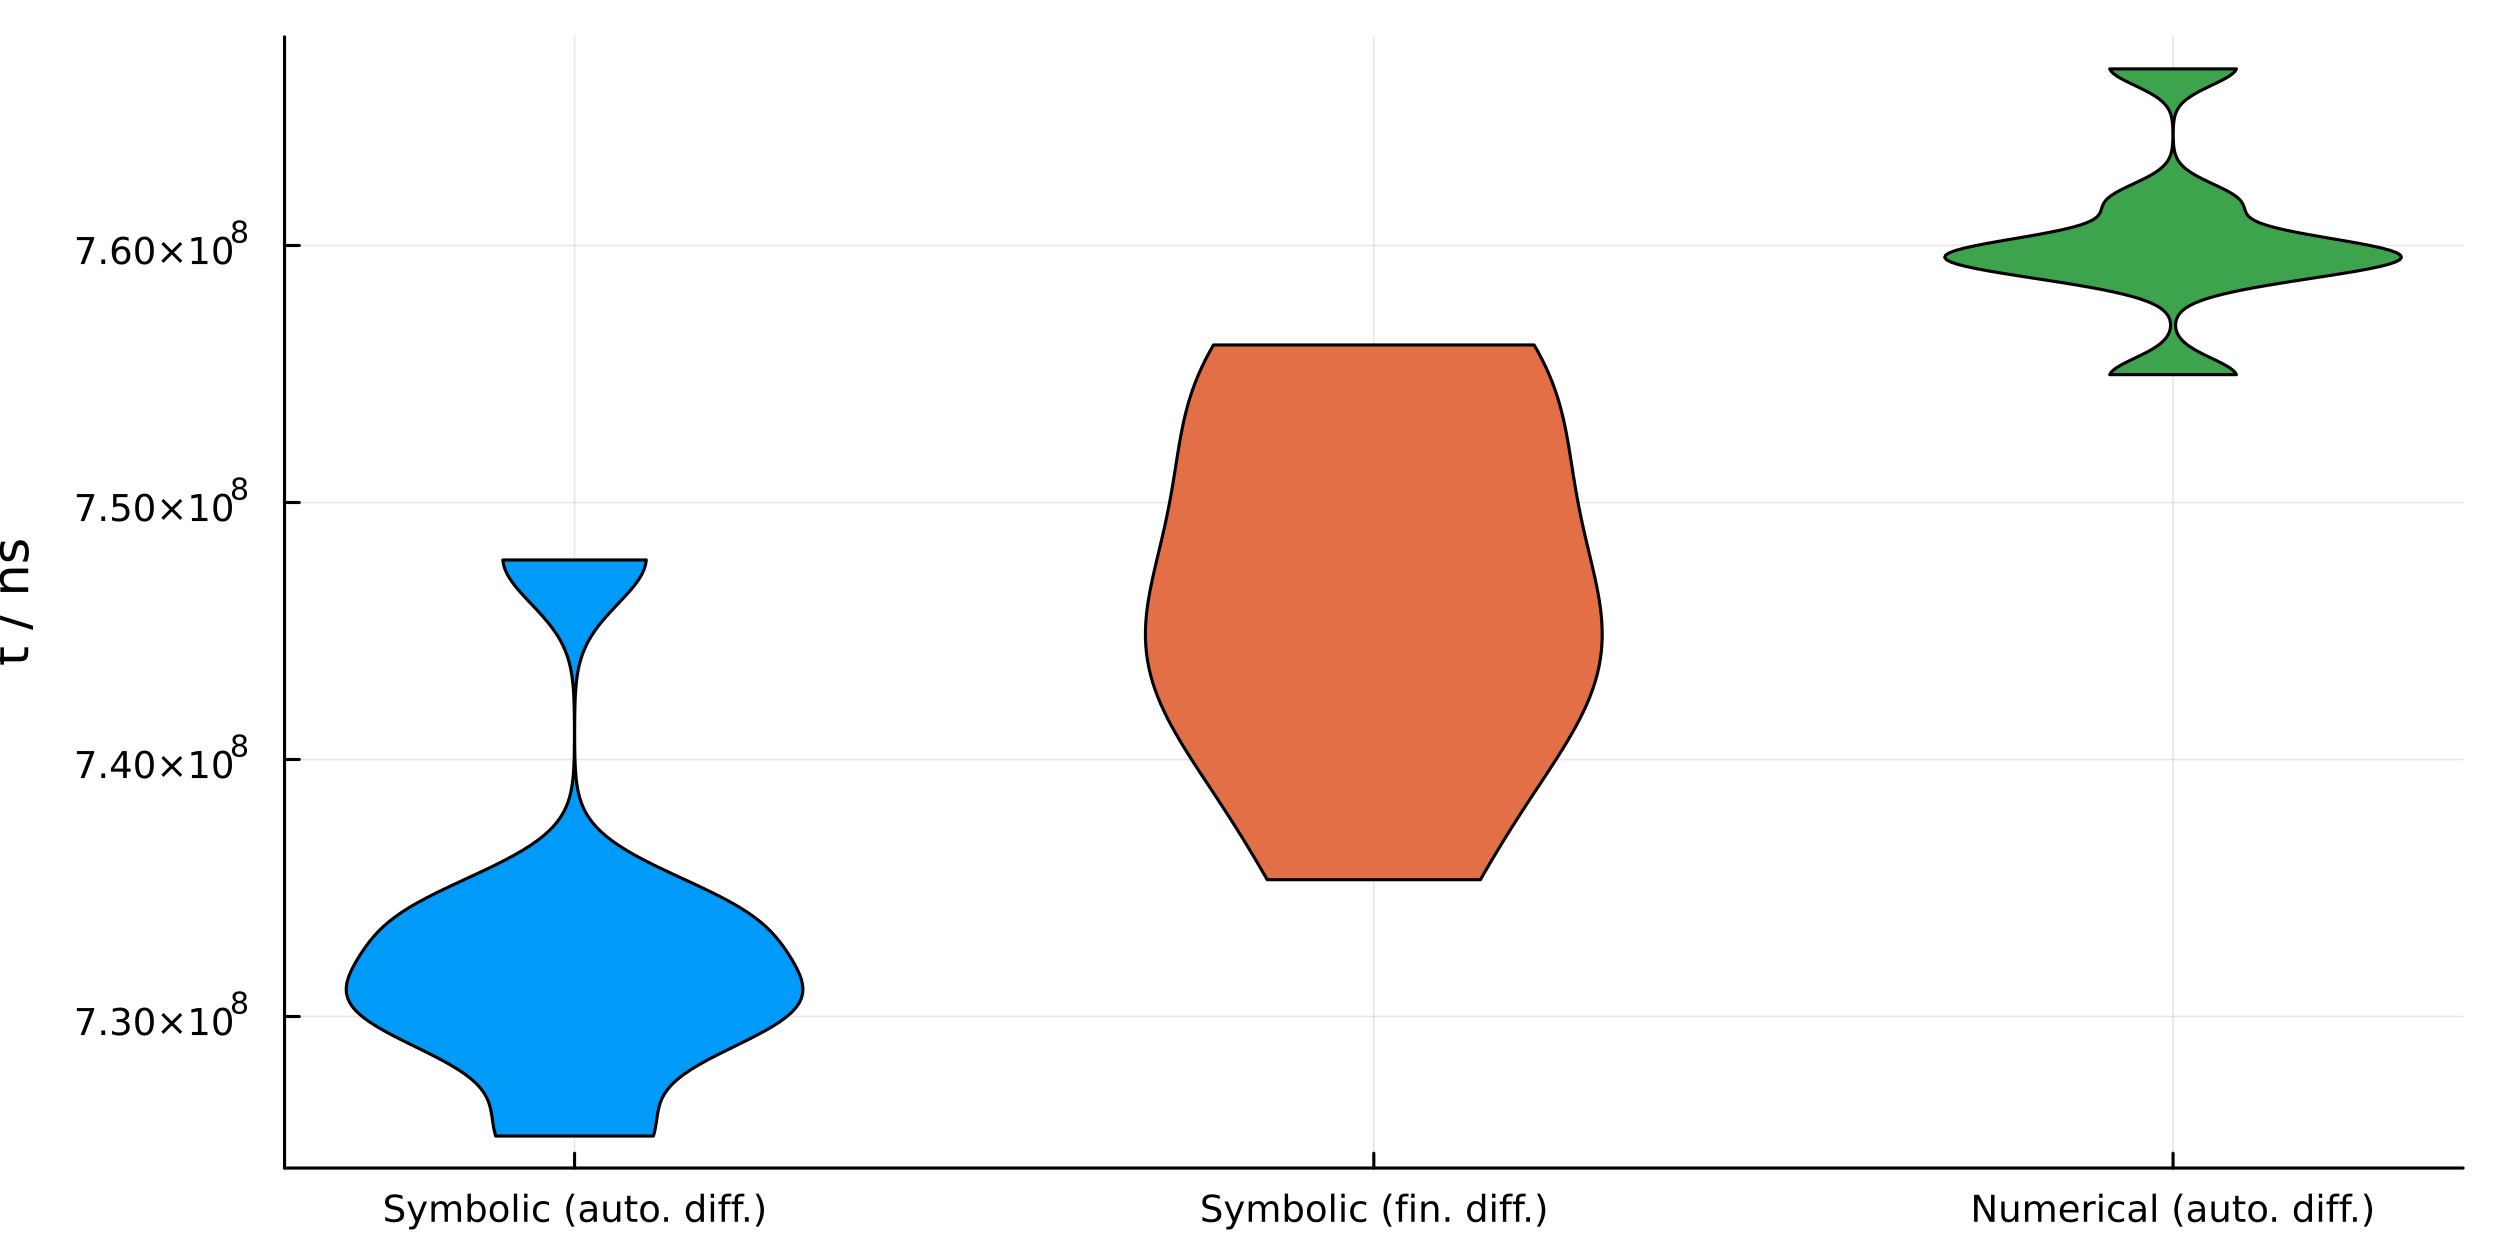 <?xml version="1.0" encoding="utf-8"?>
<svg xmlns="http://www.w3.org/2000/svg" xmlns:xlink="http://www.w3.org/1999/xlink" width="800" height="400" viewBox="0 0 3200 1600">
<rect x="0" y="0" width="3200" height="1600" fill="#333333" stroke="none"/>
<defs>
  <clipPath id="clip830">
    <rect x="0" y="0" width="3200" height="1600"/>
  </clipPath>
</defs>
<path clip-path="url(#clip830)" d="M0 1600 L3200 1600 L3200 0 L0 0  Z" fill="#ffffff" fill-rule="evenodd" fill-opacity="1"/>
<defs>
  <clipPath id="clip831">
    <rect x="640" y="0" width="2241" height="1600"/>
  </clipPath>
</defs>
<path clip-path="url(#clip830)" d="M364.203 1495.09 L3152.76 1495.09 L3152.76 47.244 L364.203 47.244  Z" fill="#ffffff" fill-rule="evenodd" fill-opacity="1"/>
<defs>
  <clipPath id="clip832">
    <rect x="364" y="47" width="2790" height="1449"/>
  </clipPath>
</defs>
<polyline clip-path="url(#clip832)" style="stroke:#000000; stroke-linecap:round; stroke-linejoin:round; stroke-width:2; stroke-opacity:0.1; fill:none" points="735.426,1495.09 735.426,47.244 "/>
<polyline clip-path="url(#clip832)" style="stroke:#000000; stroke-linecap:round; stroke-linejoin:round; stroke-width:2; stroke-opacity:0.1; fill:none" points="1758.48,1495.09 1758.48,47.244 "/>
<polyline clip-path="url(#clip832)" style="stroke:#000000; stroke-linecap:round; stroke-linejoin:round; stroke-width:2; stroke-opacity:0.1; fill:none" points="2781.53,1495.09 2781.53,47.244 "/>
<polyline clip-path="url(#clip832)" style="stroke:#000000; stroke-linecap:round; stroke-linejoin:round; stroke-width:2; stroke-opacity:0.1; fill:none" points="364.203,1301.12 3152.76,1301.12 "/>
<polyline clip-path="url(#clip832)" style="stroke:#000000; stroke-linecap:round; stroke-linejoin:round; stroke-width:2; stroke-opacity:0.1; fill:none" points="364.203,972.158 3152.76,972.158 "/>
<polyline clip-path="url(#clip832)" style="stroke:#000000; stroke-linecap:round; stroke-linejoin:round; stroke-width:2; stroke-opacity:0.1; fill:none" points="364.203,643.198 3152.76,643.198 "/>
<polyline clip-path="url(#clip832)" style="stroke:#000000; stroke-linecap:round; stroke-linejoin:round; stroke-width:2; stroke-opacity:0.1; fill:none" points="364.203,314.237 3152.76,314.237 "/>
<polyline clip-path="url(#clip830)" style="stroke:#000000; stroke-linecap:round; stroke-linejoin:round; stroke-width:4; stroke-opacity:1; fill:none" points="364.203,1495.09 3152.76,1495.09 "/>
<polyline clip-path="url(#clip830)" style="stroke:#000000; stroke-linecap:round; stroke-linejoin:round; stroke-width:4; stroke-opacity:1; fill:none" points="735.426,1495.09 735.426,1476.19 "/>
<polyline clip-path="url(#clip830)" style="stroke:#000000; stroke-linecap:round; stroke-linejoin:round; stroke-width:4; stroke-opacity:1; fill:none" points="1758.48,1495.09 1758.48,1476.19 "/>
<polyline clip-path="url(#clip830)" style="stroke:#000000; stroke-linecap:round; stroke-linejoin:round; stroke-width:4; stroke-opacity:1; fill:none" points="2781.53,1495.09 2781.53,1476.19 "/>
<path clip-path="url(#clip830)" d="M515.195 1530.46 L515.195 1535.02 Q512.533 1533.75 510.172 1533.12 Q507.811 1532.5 505.612 1532.5 Q501.793 1532.5 499.709 1533.98 Q497.649 1535.46 497.649 1538.19 Q497.649 1540.49 499.015 1541.67 Q500.404 1542.82 504.246 1543.54 L507.07 1544.12 Q512.302 1545.11 514.779 1547.64 Q517.279 1550.14 517.279 1554.35 Q517.279 1559.37 513.899 1561.97 Q510.542 1564.56 504.038 1564.56 Q501.584 1564.56 498.806 1564 Q496.052 1563.45 493.089 1562.36 L493.089 1557.55 Q495.936 1559.14 498.668 1559.95 Q501.399 1560.76 504.038 1560.76 Q508.042 1560.76 510.218 1559.19 Q512.394 1557.61 512.394 1554.7 Q512.394 1552.15 510.82 1550.72 Q509.269 1549.28 505.705 1548.56 L502.857 1548.01 Q497.626 1546.97 495.288 1544.74 Q492.95 1542.52 492.95 1538.56 Q492.95 1533.98 496.168 1531.34 Q499.408 1528.7 505.08 1528.7 Q507.51 1528.7 510.033 1529.14 Q512.556 1529.58 515.195 1530.46 Z" fill="#000000" fill-rule="nonzero" fill-opacity="1" /><path clip-path="url(#clip830)" d="M535.172 1566.3 Q533.366 1570.92 531.653 1572.34 Q529.94 1573.75 527.07 1573.75 L523.667 1573.75 L523.667 1570.18 L526.167 1570.18 Q527.927 1570.18 528.899 1569.35 Q529.871 1568.52 531.052 1565.42 L531.815 1563.47 L521.329 1537.96 L525.843 1537.96 L533.945 1558.24 L542.047 1537.96 L546.561 1537.96 L535.172 1566.3 Z" fill="#000000" fill-rule="nonzero" fill-opacity="1" /><path clip-path="url(#clip830)" d="M572.625 1542.94 Q574.223 1540.07 576.445 1538.7 Q578.667 1537.34 581.676 1537.34 Q585.727 1537.34 587.926 1540.18 Q590.125 1543.01 590.125 1548.24 L590.125 1563.89 L585.843 1563.89 L585.843 1548.38 Q585.843 1544.65 584.524 1542.85 Q583.204 1541.04 580.496 1541.04 Q577.186 1541.04 575.264 1543.24 Q573.343 1545.44 573.343 1549.24 L573.343 1563.89 L569.061 1563.89 L569.061 1548.38 Q569.061 1544.63 567.741 1542.85 Q566.422 1541.04 563.667 1541.04 Q560.403 1541.04 558.482 1543.26 Q556.561 1545.46 556.561 1549.24 L556.561 1563.89 L552.278 1563.89 L552.278 1537.96 L556.561 1537.96 L556.561 1541.99 Q558.019 1539.61 560.056 1538.47 Q562.093 1537.34 564.894 1537.34 Q567.718 1537.34 569.686 1538.77 Q571.676 1540.21 572.625 1542.94 Z" fill="#000000" fill-rule="nonzero" fill-opacity="1" /><path clip-path="url(#clip830)" d="M617.232 1550.95 Q617.232 1546.25 615.287 1543.59 Q613.366 1540.9 609.986 1540.9 Q606.607 1540.9 604.662 1543.59 Q602.741 1546.25 602.741 1550.95 Q602.741 1555.65 604.662 1558.33 Q606.607 1560.99 609.986 1560.99 Q613.366 1560.99 615.287 1558.33 Q617.232 1555.65 617.232 1550.95 M602.741 1541.9 Q604.084 1539.58 606.121 1538.47 Q608.181 1537.34 611.028 1537.34 Q615.75 1537.34 618.69 1541.09 Q621.653 1544.84 621.653 1550.95 Q621.653 1557.06 618.69 1560.81 Q615.75 1564.56 611.028 1564.56 Q608.181 1564.56 606.121 1563.45 Q604.084 1562.31 602.741 1560 L602.741 1563.89 L598.459 1563.89 L598.459 1527.87 L602.741 1527.87 L602.741 1541.9 Z" fill="#000000" fill-rule="nonzero" fill-opacity="1" /><path clip-path="url(#clip830)" d="M638.759 1540.95 Q635.333 1540.95 633.343 1543.63 Q631.352 1546.3 631.352 1550.95 Q631.352 1555.6 633.32 1558.29 Q635.31 1560.95 638.759 1560.95 Q642.162 1560.95 644.153 1558.26 Q646.144 1555.58 646.144 1550.95 Q646.144 1546.34 644.153 1543.66 Q642.162 1540.95 638.759 1540.95 M638.759 1537.34 Q644.315 1537.34 647.486 1540.95 Q650.657 1544.56 650.657 1550.95 Q650.657 1557.31 647.486 1560.95 Q644.315 1564.56 638.759 1564.56 Q633.181 1564.56 630.009 1560.95 Q626.861 1557.31 626.861 1550.95 Q626.861 1544.56 630.009 1540.95 Q633.181 1537.34 638.759 1537.34 Z" fill="#000000" fill-rule="nonzero" fill-opacity="1" /><path clip-path="url(#clip830)" d="M657.718 1527.87 L661.977 1527.87 L661.977 1563.89 L657.718 1563.89 L657.718 1527.87 Z" fill="#000000" fill-rule="nonzero" fill-opacity="1" /><path clip-path="url(#clip830)" d="M670.889 1537.96 L675.148 1537.96 L675.148 1563.89 L670.889 1563.89 L670.889 1537.96 M670.889 1527.87 L675.148 1527.87 L675.148 1533.26 L670.889 1533.26 L670.889 1527.87 Z" fill="#000000" fill-rule="nonzero" fill-opacity="1" /><path clip-path="url(#clip830)" d="M702.717 1538.96 L702.717 1542.94 Q700.912 1541.94 699.083 1541.46 Q697.278 1540.95 695.426 1540.95 Q691.282 1540.95 688.991 1543.59 Q686.699 1546.2 686.699 1550.95 Q686.699 1555.69 688.991 1558.33 Q691.282 1560.95 695.426 1560.95 Q697.278 1560.95 699.083 1560.46 Q700.912 1559.95 702.717 1558.96 L702.717 1562.89 Q700.935 1563.73 699.014 1564.14 Q697.116 1564.56 694.963 1564.56 Q689.106 1564.56 685.657 1560.88 Q682.208 1557.2 682.208 1550.95 Q682.208 1544.61 685.68 1540.97 Q689.176 1537.34 695.241 1537.34 Q697.208 1537.34 699.083 1537.75 Q700.958 1538.15 702.717 1538.96 Z" fill="#000000" fill-rule="nonzero" fill-opacity="1" /><path clip-path="url(#clip830)" d="M735.426 1527.92 Q732.324 1533.24 730.819 1538.45 Q729.314 1543.66 729.314 1549 Q729.314 1554.35 730.819 1559.61 Q732.347 1564.84 735.426 1570.14 L731.722 1570.14 Q728.25 1564.7 726.514 1559.44 Q724.801 1554.19 724.801 1549 Q724.801 1543.84 726.514 1538.61 Q728.226 1533.38 731.722 1527.92 L735.426 1527.92 Z" fill="#000000" fill-rule="nonzero" fill-opacity="1" /><path clip-path="url(#clip830)" d="M755.472 1550.86 Q750.31 1550.86 748.319 1552.04 Q746.328 1553.22 746.328 1556.06 Q746.328 1558.33 747.81 1559.67 Q749.314 1560.99 751.884 1560.99 Q755.425 1560.99 757.555 1558.49 Q759.708 1555.97 759.708 1551.8 L759.708 1550.86 L755.472 1550.86 M763.967 1549.1 L763.967 1563.89 L759.708 1563.89 L759.708 1559.95 Q758.249 1562.31 756.074 1563.45 Q753.898 1564.56 750.749 1564.56 Q746.768 1564.56 744.407 1562.34 Q742.069 1560.09 742.069 1556.34 Q742.069 1551.97 744.986 1549.74 Q747.925 1547.52 753.736 1547.52 L759.708 1547.52 L759.708 1547.11 Q759.708 1544.17 757.763 1542.57 Q755.842 1540.95 752.347 1540.95 Q750.125 1540.95 748.018 1541.48 Q745.912 1542.01 743.967 1543.08 L743.967 1539.14 Q746.305 1538.24 748.504 1537.8 Q750.703 1537.34 752.787 1537.34 Q758.411 1537.34 761.189 1540.25 Q763.967 1543.17 763.967 1549.1 Z" fill="#000000" fill-rule="nonzero" fill-opacity="1" /><path clip-path="url(#clip830)" d="M772.3 1553.66 L772.3 1537.96 L776.56 1537.96 L776.56 1553.49 Q776.56 1557.17 777.995 1559.03 Q779.43 1560.86 782.3 1560.86 Q785.749 1560.86 787.74 1558.66 Q789.754 1556.46 789.754 1552.66 L789.754 1537.96 L794.013 1537.96 L794.013 1563.89 L789.754 1563.89 L789.754 1559.91 Q788.203 1562.27 786.143 1563.42 Q784.106 1564.56 781.397 1564.56 Q776.93 1564.56 774.615 1561.78 Q772.3 1559 772.3 1553.66 M783.018 1537.34 L783.018 1537.34 Z" fill="#000000" fill-rule="nonzero" fill-opacity="1" /><path clip-path="url(#clip830)" d="M806.999 1530.6 L806.999 1537.96 L815.772 1537.96 L815.772 1541.27 L806.999 1541.27 L806.999 1555.35 Q806.999 1558.52 807.856 1559.42 Q808.735 1560.32 811.397 1560.32 L815.772 1560.32 L815.772 1563.89 L811.397 1563.89 Q806.467 1563.89 804.592 1562.06 Q802.717 1560.21 802.717 1555.35 L802.717 1541.27 L799.592 1541.27 L799.592 1537.96 L802.717 1537.96 L802.717 1530.6 L806.999 1530.6 Z" fill="#000000" fill-rule="nonzero" fill-opacity="1" /><path clip-path="url(#clip830)" d="M831.42 1540.95 Q827.994 1540.95 826.004 1543.63 Q824.013 1546.3 824.013 1550.95 Q824.013 1555.6 825.981 1558.29 Q827.971 1560.95 831.42 1560.95 Q834.823 1560.95 836.814 1558.26 Q838.805 1555.58 838.805 1550.95 Q838.805 1546.34 836.814 1543.66 Q834.823 1540.95 831.42 1540.95 M831.42 1537.34 Q836.976 1537.34 840.147 1540.95 Q843.318 1544.56 843.318 1550.95 Q843.318 1557.31 840.147 1560.95 Q836.976 1564.56 831.42 1564.56 Q825.842 1564.56 822.67 1560.95 Q819.522 1557.31 819.522 1550.95 Q819.522 1544.56 822.67 1540.95 Q825.842 1537.34 831.42 1537.34 Z" fill="#000000" fill-rule="nonzero" fill-opacity="1" /><path clip-path="url(#clip830)" d="M850.147 1558.01 L855.031 1558.01 L855.031 1563.89 L850.147 1563.89 L850.147 1558.01 Z" fill="#000000" fill-rule="nonzero" fill-opacity="1" /><path clip-path="url(#clip830)" d="M896.744 1541.9 L896.744 1527.87 L901.003 1527.87 L901.003 1563.89 L896.744 1563.89 L896.744 1560 Q895.402 1562.31 893.341 1563.45 Q891.304 1564.56 888.434 1564.56 Q883.735 1564.56 880.772 1560.81 Q877.832 1557.06 877.832 1550.95 Q877.832 1544.84 880.772 1541.09 Q883.735 1537.34 888.434 1537.34 Q891.304 1537.34 893.341 1538.47 Q895.402 1539.58 896.744 1541.9 M882.23 1550.95 Q882.23 1555.65 884.152 1558.33 Q886.096 1560.99 889.476 1560.99 Q892.855 1560.99 894.8 1558.33 Q896.744 1555.65 896.744 1550.95 Q896.744 1546.25 894.8 1543.59 Q892.855 1540.9 889.476 1540.9 Q886.096 1540.9 884.152 1543.59 Q882.23 1546.25 882.23 1550.95 Z" fill="#000000" fill-rule="nonzero" fill-opacity="1" /><path clip-path="url(#clip830)" d="M909.776 1537.96 L914.036 1537.96 L914.036 1563.89 L909.776 1563.89 L909.776 1537.96 M909.776 1527.87 L914.036 1527.87 L914.036 1533.26 L909.776 1533.26 L909.776 1527.87 Z" fill="#000000" fill-rule="nonzero" fill-opacity="1" /><path clip-path="url(#clip830)" d="M936.073 1527.87 L936.073 1531.41 L931.999 1531.41 Q929.707 1531.41 928.804 1532.34 Q927.924 1533.26 927.924 1535.67 L927.924 1537.96 L934.938 1537.96 L934.938 1541.27 L927.924 1541.27 L927.924 1563.89 L923.642 1563.89 L923.642 1541.27 L919.568 1541.27 L919.568 1537.96 L923.642 1537.96 L923.642 1536.16 Q923.642 1531.83 925.656 1529.86 Q927.67 1527.87 932.045 1527.87 L936.073 1527.87 Z" fill="#000000" fill-rule="nonzero" fill-opacity="1" /><path clip-path="url(#clip830)" d="M952.762 1527.87 L952.762 1531.41 L948.688 1531.41 Q946.397 1531.41 945.494 1532.34 Q944.614 1533.26 944.614 1535.67 L944.614 1537.96 L951.628 1537.96 L951.628 1541.27 L944.614 1541.27 L944.614 1563.89 L940.332 1563.89 L940.332 1541.27 L936.258 1541.27 L936.258 1537.96 L940.332 1537.96 L940.332 1536.16 Q940.332 1531.83 942.346 1529.86 Q944.36 1527.87 948.735 1527.87 L952.762 1527.87 Z" fill="#000000" fill-rule="nonzero" fill-opacity="1" /><path clip-path="url(#clip830)" d="M953.48 1558.01 L958.364 1558.01 L958.364 1563.89 L953.48 1563.89 L953.48 1558.01 Z" fill="#000000" fill-rule="nonzero" fill-opacity="1" /><path clip-path="url(#clip830)" d="M967.276 1527.92 L970.98 1527.92 Q974.452 1533.38 976.165 1538.61 Q977.901 1543.84 977.901 1549 Q977.901 1554.19 976.165 1559.44 Q974.452 1564.7 970.98 1570.14 L967.276 1570.14 Q970.355 1564.84 971.859 1559.61 Q973.387 1554.35 973.387 1549 Q973.387 1543.66 971.859 1538.45 Q970.355 1533.24 967.276 1527.92 Z" fill="#000000" fill-rule="nonzero" fill-opacity="1" /><path clip-path="url(#clip830)" d="M1561.22 1530.46 L1561.22 1535.02 Q1558.56 1533.75 1556.2 1533.12 Q1553.84 1532.5 1551.64 1532.5 Q1547.82 1532.5 1545.74 1533.98 Q1543.68 1535.46 1543.68 1538.19 Q1543.68 1540.49 1545.04 1541.67 Q1546.43 1542.82 1550.27 1543.54 L1553.1 1544.12 Q1558.33 1545.11 1560.81 1547.64 Q1563.31 1550.14 1563.31 1554.35 Q1563.31 1559.37 1559.93 1561.97 Q1556.57 1564.56 1550.07 1564.56 Q1547.61 1564.56 1544.83 1564 Q1542.08 1563.45 1539.12 1562.36 L1539.12 1557.55 Q1541.96 1559.14 1544.7 1559.95 Q1547.43 1560.76 1550.07 1560.76 Q1554.07 1560.76 1556.25 1559.19 Q1558.42 1557.61 1558.42 1554.7 Q1558.42 1552.15 1556.85 1550.72 Q1555.3 1549.28 1551.73 1548.56 L1548.89 1548.01 Q1543.65 1546.97 1541.32 1544.74 Q1538.98 1542.52 1538.98 1538.56 Q1538.98 1533.98 1542.2 1531.34 Q1545.44 1528.7 1551.11 1528.7 Q1553.54 1528.7 1556.06 1529.14 Q1558.58 1529.58 1561.22 1530.46 Z" fill="#000000" fill-rule="nonzero" fill-opacity="1" /><path clip-path="url(#clip830)" d="M1581.2 1566.3 Q1579.39 1570.92 1577.68 1572.34 Q1575.97 1573.75 1573.1 1573.75 L1569.7 1573.75 L1569.7 1570.18 L1572.2 1570.18 Q1573.96 1570.18 1574.93 1569.35 Q1575.9 1568.52 1577.08 1565.42 L1577.84 1563.47 L1567.36 1537.96 L1571.87 1537.96 L1579.97 1558.24 L1588.08 1537.96 L1592.59 1537.96 L1581.2 1566.3 Z" fill="#000000" fill-rule="nonzero" fill-opacity="1" /><path clip-path="url(#clip830)" d="M1618.65 1542.94 Q1620.25 1540.07 1622.47 1538.7 Q1624.7 1537.34 1627.7 1537.34 Q1631.76 1537.34 1633.95 1540.18 Q1636.15 1543.01 1636.15 1548.24 L1636.15 1563.89 L1631.87 1563.89 L1631.87 1548.38 Q1631.87 1544.65 1630.55 1542.85 Q1629.23 1541.04 1626.52 1541.04 Q1623.21 1541.04 1621.29 1543.24 Q1619.37 1545.44 1619.37 1549.24 L1619.37 1563.89 L1615.09 1563.89 L1615.09 1548.38 Q1615.09 1544.63 1613.77 1542.85 Q1612.45 1541.04 1609.7 1541.04 Q1606.43 1541.04 1604.51 1543.26 Q1602.59 1545.46 1602.59 1549.24 L1602.59 1563.89 L1598.31 1563.89 L1598.31 1537.96 L1602.59 1537.96 L1602.59 1541.99 Q1604.05 1539.61 1606.08 1538.47 Q1608.12 1537.34 1610.92 1537.34 Q1613.75 1537.34 1615.71 1538.77 Q1617.7 1540.21 1618.65 1542.94 Z" fill="#000000" fill-rule="nonzero" fill-opacity="1" /><path clip-path="url(#clip830)" d="M1663.26 1550.95 Q1663.26 1546.25 1661.32 1543.59 Q1659.39 1540.9 1656.01 1540.9 Q1652.64 1540.9 1650.69 1543.59 Q1648.77 1546.25 1648.77 1550.95 Q1648.77 1555.65 1650.69 1558.33 Q1652.64 1560.99 1656.01 1560.99 Q1659.39 1560.99 1661.32 1558.33 Q1663.26 1555.65 1663.26 1550.95 M1648.77 1541.9 Q1650.11 1539.58 1652.15 1538.47 Q1654.21 1537.34 1657.06 1537.34 Q1661.78 1537.34 1664.72 1541.09 Q1667.68 1544.84 1667.68 1550.95 Q1667.68 1557.06 1664.72 1560.81 Q1661.78 1564.56 1657.06 1564.56 Q1654.21 1564.56 1652.15 1563.45 Q1650.11 1562.31 1648.77 1560 L1648.77 1563.89 L1644.49 1563.89 L1644.49 1527.87 L1648.77 1527.87 L1648.77 1541.9 Z" fill="#000000" fill-rule="nonzero" fill-opacity="1" /><path clip-path="url(#clip830)" d="M1684.79 1540.95 Q1681.36 1540.95 1679.37 1543.63 Q1677.38 1546.3 1677.38 1550.95 Q1677.38 1555.6 1679.35 1558.29 Q1681.34 1560.95 1684.79 1560.95 Q1688.19 1560.95 1690.18 1558.26 Q1692.17 1555.58 1692.17 1550.95 Q1692.17 1546.34 1690.18 1543.66 Q1688.19 1540.95 1684.79 1540.95 M1684.79 1537.34 Q1690.34 1537.34 1693.51 1540.95 Q1696.69 1544.56 1696.69 1550.95 Q1696.69 1557.31 1693.51 1560.95 Q1690.34 1564.56 1684.79 1564.56 Q1679.21 1564.56 1676.04 1560.95 Q1672.89 1557.31 1672.89 1550.95 Q1672.89 1544.56 1676.04 1540.95 Q1679.21 1537.34 1684.79 1537.34 Z" fill="#000000" fill-rule="nonzero" fill-opacity="1" /><path clip-path="url(#clip830)" d="M1703.75 1527.87 L1708.01 1527.87 L1708.01 1563.89 L1703.75 1563.89 L1703.75 1527.87 Z" fill="#000000" fill-rule="nonzero" fill-opacity="1" /><path clip-path="url(#clip830)" d="M1716.92 1537.96 L1721.18 1537.96 L1721.18 1563.89 L1716.92 1563.89 L1716.92 1537.96 M1716.92 1527.87 L1721.18 1527.87 L1721.18 1533.26 L1716.92 1533.26 L1716.92 1527.87 Z" fill="#000000" fill-rule="nonzero" fill-opacity="1" /><path clip-path="url(#clip830)" d="M1748.75 1538.96 L1748.75 1542.94 Q1746.94 1541.94 1745.11 1541.46 Q1743.31 1540.95 1741.45 1540.95 Q1737.31 1540.95 1735.02 1543.59 Q1732.73 1546.2 1732.73 1550.95 Q1732.73 1555.69 1735.02 1558.33 Q1737.31 1560.95 1741.45 1560.95 Q1743.31 1560.95 1745.11 1560.46 Q1746.94 1559.95 1748.75 1558.96 L1748.75 1562.89 Q1746.96 1563.73 1745.04 1564.14 Q1743.14 1564.56 1740.99 1564.56 Q1735.13 1564.56 1731.69 1560.88 Q1728.24 1557.2 1728.24 1550.95 Q1728.24 1544.61 1731.71 1540.97 Q1735.2 1537.34 1741.27 1537.34 Q1743.24 1537.34 1745.11 1537.75 Q1746.99 1538.15 1748.75 1538.96 Z" fill="#000000" fill-rule="nonzero" fill-opacity="1" /><path clip-path="url(#clip830)" d="M1781.45 1527.92 Q1778.35 1533.24 1776.85 1538.45 Q1775.34 1543.66 1775.34 1549 Q1775.34 1554.35 1776.85 1559.61 Q1778.38 1564.84 1781.45 1570.14 L1777.75 1570.14 Q1774.28 1564.7 1772.54 1559.44 Q1770.83 1554.19 1770.83 1549 Q1770.83 1543.84 1772.54 1538.61 Q1774.25 1533.38 1777.75 1527.92 L1781.45 1527.92 Z" fill="#000000" fill-rule="nonzero" fill-opacity="1" /><path clip-path="url(#clip830)" d="M1802.84 1527.87 L1802.84 1531.41 L1798.77 1531.41 Q1796.48 1531.41 1795.57 1532.34 Q1794.69 1533.26 1794.69 1535.67 L1794.69 1537.96 L1801.71 1537.96 L1801.71 1541.27 L1794.69 1541.27 L1794.69 1563.89 L1790.41 1563.89 L1790.41 1541.27 L1786.34 1541.27 L1786.34 1537.96 L1790.41 1537.96 L1790.41 1536.16 Q1790.41 1531.83 1792.43 1529.86 Q1794.44 1527.87 1798.81 1527.87 L1802.84 1527.87 Z" fill="#000000" fill-rule="nonzero" fill-opacity="1" /><path clip-path="url(#clip830)" d="M1806.41 1537.96 L1810.67 1537.96 L1810.67 1563.89 L1806.41 1563.89 L1806.41 1537.96 M1806.41 1527.87 L1810.67 1527.87 L1810.67 1533.26 L1806.41 1533.26 L1806.41 1527.87 Z" fill="#000000" fill-rule="nonzero" fill-opacity="1" /><path clip-path="url(#clip830)" d="M1841.13 1548.24 L1841.13 1563.89 L1836.87 1563.89 L1836.87 1548.38 Q1836.87 1544.7 1835.44 1542.87 Q1834 1541.04 1831.13 1541.04 Q1827.68 1541.04 1825.69 1543.24 Q1823.7 1545.44 1823.7 1549.24 L1823.7 1563.89 L1819.42 1563.89 L1819.42 1537.96 L1823.7 1537.96 L1823.7 1541.99 Q1825.23 1539.65 1827.29 1538.49 Q1829.37 1537.34 1832.08 1537.34 Q1836.55 1537.34 1838.84 1540.11 Q1841.13 1542.87 1841.13 1548.24 Z" fill="#000000" fill-rule="nonzero" fill-opacity="1" /><path clip-path="url(#clip830)" d="M1850.23 1558.01 L1855.11 1558.01 L1855.11 1563.89 L1850.23 1563.89 L1850.23 1558.01 Z" fill="#000000" fill-rule="nonzero" fill-opacity="1" /><path clip-path="url(#clip830)" d="M1896.82 1541.9 L1896.82 1527.87 L1901.08 1527.87 L1901.08 1563.89 L1896.82 1563.89 L1896.82 1560 Q1895.48 1562.31 1893.42 1563.45 Q1891.38 1564.56 1888.51 1564.56 Q1883.81 1564.56 1880.85 1560.81 Q1877.91 1557.06 1877.91 1550.95 Q1877.91 1544.84 1880.85 1541.09 Q1883.81 1537.34 1888.51 1537.34 Q1891.38 1537.34 1893.42 1538.47 Q1895.48 1539.58 1896.82 1541.9 M1882.31 1550.95 Q1882.31 1555.65 1884.23 1558.33 Q1886.18 1560.99 1889.56 1560.99 Q1892.93 1560.99 1894.88 1558.33 Q1896.82 1555.65 1896.82 1550.95 Q1896.82 1546.25 1894.88 1543.59 Q1892.93 1540.9 1889.56 1540.9 Q1886.18 1540.9 1884.23 1543.59 Q1882.31 1546.25 1882.31 1550.95 Z" fill="#000000" fill-rule="nonzero" fill-opacity="1" /><path clip-path="url(#clip830)" d="M1909.86 1537.96 L1914.12 1537.96 L1914.12 1563.89 L1909.86 1563.89 L1909.86 1537.96 M1909.86 1527.87 L1914.12 1527.87 L1914.12 1533.26 L1909.86 1533.26 L1909.86 1527.87 Z" fill="#000000" fill-rule="nonzero" fill-opacity="1" /><path clip-path="url(#clip830)" d="M1936.15 1527.87 L1936.15 1531.41 L1932.08 1531.41 Q1929.79 1531.41 1928.88 1532.34 Q1928 1533.26 1928 1535.67 L1928 1537.96 L1935.02 1537.96 L1935.02 1541.27 L1928 1541.27 L1928 1563.89 L1923.72 1563.89 L1923.72 1541.27 L1919.65 1541.27 L1919.65 1537.96 L1923.72 1537.96 L1923.72 1536.16 Q1923.72 1531.83 1925.74 1529.86 Q1927.75 1527.87 1932.12 1527.87 L1936.15 1527.87 Z" fill="#000000" fill-rule="nonzero" fill-opacity="1" /><path clip-path="url(#clip830)" d="M1952.84 1527.87 L1952.84 1531.41 L1948.77 1531.41 Q1946.48 1531.41 1945.57 1532.34 Q1944.69 1533.26 1944.69 1535.67 L1944.69 1537.96 L1951.71 1537.96 L1951.71 1541.27 L1944.69 1541.27 L1944.69 1563.89 L1940.41 1563.89 L1940.41 1541.27 L1936.34 1541.27 L1936.34 1537.96 L1940.41 1537.96 L1940.41 1536.16 Q1940.41 1531.83 1942.43 1529.86 Q1944.44 1527.87 1948.81 1527.87 L1952.84 1527.87 Z" fill="#000000" fill-rule="nonzero" fill-opacity="1" /><path clip-path="url(#clip830)" d="M1953.56 1558.01 L1958.44 1558.01 L1958.44 1563.89 L1953.56 1563.89 L1953.56 1558.01 Z" fill="#000000" fill-rule="nonzero" fill-opacity="1" /><path clip-path="url(#clip830)" d="M1967.36 1527.92 L1971.06 1527.92 Q1974.53 1533.38 1976.24 1538.61 Q1977.98 1543.84 1977.98 1549 Q1977.98 1554.19 1976.24 1559.44 Q1974.53 1564.7 1971.06 1570.14 L1967.36 1570.14 Q1970.43 1564.84 1971.94 1559.61 Q1973.47 1554.35 1973.47 1549 Q1973.47 1543.66 1971.94 1538.45 Q1970.43 1533.24 1967.36 1527.92 Z" fill="#000000" fill-rule="nonzero" fill-opacity="1" /><path clip-path="url(#clip830)" d="M2526.84 1529.33 L2533.13 1529.33 L2548.46 1558.24 L2548.46 1529.33 L2552.99 1529.33 L2552.99 1563.89 L2546.7 1563.89 L2531.37 1534.98 L2531.37 1563.89 L2526.84 1563.89 L2526.84 1529.33 Z" fill="#000000" fill-rule="nonzero" fill-opacity="1" /><path clip-path="url(#clip830)" d="M2561.67 1553.66 L2561.67 1537.96 L2565.93 1537.96 L2565.93 1553.49 Q2565.93 1557.17 2567.37 1559.03 Q2568.8 1560.86 2571.67 1560.86 Q2575.12 1560.86 2577.11 1558.66 Q2579.13 1556.46 2579.13 1552.66 L2579.13 1537.96 L2583.39 1537.96 L2583.39 1563.89 L2579.13 1563.89 L2579.13 1559.91 Q2577.58 1562.27 2575.52 1563.42 Q2573.48 1564.56 2570.77 1564.56 Q2566.3 1564.56 2563.99 1561.78 Q2561.67 1559 2561.67 1553.66 M2572.39 1537.34 L2572.39 1537.34 Z" fill="#000000" fill-rule="nonzero" fill-opacity="1" /><path clip-path="url(#clip830)" d="M2612.34 1542.94 Q2613.94 1540.07 2616.16 1538.7 Q2618.39 1537.34 2621.4 1537.34 Q2625.45 1537.34 2627.65 1540.18 Q2629.84 1543.01 2629.84 1548.24 L2629.84 1563.89 L2625.56 1563.89 L2625.56 1548.38 Q2625.56 1544.65 2624.24 1542.85 Q2622.92 1541.04 2620.21 1541.04 Q2616.9 1541.04 2614.98 1543.24 Q2613.06 1545.44 2613.06 1549.24 L2613.06 1563.89 L2608.78 1563.89 L2608.78 1548.38 Q2608.78 1544.63 2607.46 1542.85 Q2606.14 1541.04 2603.39 1541.04 Q2600.12 1541.04 2598.2 1543.26 Q2596.28 1545.46 2596.28 1549.24 L2596.28 1563.89 L2592 1563.89 L2592 1537.96 L2596.28 1537.96 L2596.28 1541.99 Q2597.74 1539.61 2599.78 1538.47 Q2601.81 1537.34 2604.61 1537.34 Q2607.44 1537.34 2609.4 1538.77 Q2611.4 1540.21 2612.34 1542.94 Z" fill="#000000" fill-rule="nonzero" fill-opacity="1" /><path clip-path="url(#clip830)" d="M2660.52 1549.86 L2660.52 1551.94 L2640.93 1551.94 Q2641.21 1556.34 2643.57 1558.66 Q2645.96 1560.95 2650.19 1560.95 Q2652.65 1560.95 2654.94 1560.35 Q2657.25 1559.74 2659.52 1558.54 L2659.52 1562.57 Q2657.23 1563.54 2654.82 1564.05 Q2652.41 1564.56 2649.94 1564.56 Q2643.73 1564.56 2640.1 1560.95 Q2636.49 1557.34 2636.49 1551.18 Q2636.49 1544.81 2639.91 1541.09 Q2643.36 1537.34 2649.2 1537.34 Q2654.43 1537.34 2657.46 1540.72 Q2660.52 1544.07 2660.52 1549.86 M2656.26 1548.61 Q2656.21 1545.11 2654.29 1543.03 Q2652.39 1540.95 2649.24 1540.95 Q2645.68 1540.95 2643.52 1542.96 Q2641.4 1544.98 2641.07 1548.63 L2656.26 1548.61 Z" fill="#000000" fill-rule="nonzero" fill-opacity="1" /><path clip-path="url(#clip830)" d="M2682.53 1541.94 Q2681.81 1541.53 2680.96 1541.34 Q2680.12 1541.13 2679.1 1541.13 Q2675.49 1541.13 2673.55 1543.49 Q2671.63 1545.83 2671.63 1550.23 L2671.63 1563.89 L2667.34 1563.89 L2667.34 1537.96 L2671.63 1537.96 L2671.63 1541.99 Q2672.97 1539.63 2675.12 1538.49 Q2677.27 1537.34 2680.35 1537.34 Q2680.79 1537.34 2681.33 1537.41 Q2681.86 1537.45 2682.51 1537.57 L2682.53 1541.94 Z" fill="#000000" fill-rule="nonzero" fill-opacity="1" /><path clip-path="url(#clip830)" d="M2687 1537.96 L2691.26 1537.96 L2691.26 1563.89 L2687 1563.89 L2687 1537.96 M2687 1527.87 L2691.26 1527.87 L2691.26 1533.26 L2687 1533.26 L2687 1527.87 Z" fill="#000000" fill-rule="nonzero" fill-opacity="1" /><path clip-path="url(#clip830)" d="M2718.83 1538.96 L2718.83 1542.94 Q2717.02 1541.94 2715.19 1541.46 Q2713.39 1540.95 2711.53 1540.95 Q2707.39 1540.95 2705.1 1543.59 Q2702.81 1546.2 2702.81 1550.95 Q2702.81 1555.69 2705.1 1558.33 Q2707.39 1560.95 2711.53 1560.95 Q2713.39 1560.95 2715.19 1560.46 Q2717.02 1559.95 2718.83 1558.96 L2718.83 1562.89 Q2717.04 1563.73 2715.12 1564.14 Q2713.22 1564.56 2711.07 1564.56 Q2705.21 1564.56 2701.77 1560.88 Q2698.32 1557.2 2698.32 1550.95 Q2698.32 1544.61 2701.79 1540.97 Q2705.28 1537.34 2711.35 1537.34 Q2713.32 1537.34 2715.19 1537.75 Q2717.07 1538.15 2718.83 1538.96 Z" fill="#000000" fill-rule="nonzero" fill-opacity="1" /><path clip-path="url(#clip830)" d="M2738.02 1550.86 Q2732.85 1550.86 2730.86 1552.04 Q2728.87 1553.22 2728.87 1556.06 Q2728.87 1558.33 2730.35 1559.67 Q2731.86 1560.99 2734.43 1560.99 Q2737.97 1560.99 2740.1 1558.49 Q2742.25 1555.97 2742.25 1551.8 L2742.25 1550.86 L2738.02 1550.86 M2746.51 1549.1 L2746.51 1563.89 L2742.25 1563.89 L2742.25 1559.95 Q2740.79 1562.31 2738.62 1563.45 Q2736.44 1564.56 2733.29 1564.56 Q2729.31 1564.56 2726.95 1562.34 Q2724.61 1560.09 2724.61 1556.34 Q2724.61 1551.97 2727.53 1549.74 Q2730.47 1547.52 2736.28 1547.52 L2742.25 1547.52 L2742.25 1547.11 Q2742.25 1544.17 2740.31 1542.57 Q2738.39 1540.95 2734.89 1540.95 Q2732.67 1540.95 2730.56 1541.48 Q2728.46 1542.01 2726.51 1543.08 L2726.51 1539.14 Q2728.85 1538.24 2731.05 1537.8 Q2733.25 1537.34 2735.33 1537.34 Q2740.95 1537.34 2743.73 1540.25 Q2746.51 1543.17 2746.51 1549.1 Z" fill="#000000" fill-rule="nonzero" fill-opacity="1" /><path clip-path="url(#clip830)" d="M2755.28 1527.87 L2759.54 1527.87 L2759.54 1563.89 L2755.28 1563.89 L2755.28 1527.87 Z" fill="#000000" fill-rule="nonzero" fill-opacity="1" /><path clip-path="url(#clip830)" d="M2793.76 1527.92 Q2790.65 1533.24 2789.15 1538.45 Q2787.64 1543.66 2787.64 1549 Q2787.64 1554.35 2789.15 1559.61 Q2790.68 1564.84 2793.76 1570.14 L2790.05 1570.14 Q2786.58 1564.7 2784.84 1559.44 Q2783.13 1554.19 2783.13 1549 Q2783.13 1543.84 2784.84 1538.61 Q2786.56 1533.38 2790.05 1527.92 L2793.76 1527.92 Z" fill="#000000" fill-rule="nonzero" fill-opacity="1" /><path clip-path="url(#clip830)" d="M2813.8 1550.86 Q2808.64 1550.86 2806.65 1552.04 Q2804.66 1553.22 2804.66 1556.06 Q2804.66 1558.33 2806.14 1559.67 Q2807.64 1560.99 2810.21 1560.99 Q2813.76 1560.99 2815.89 1558.49 Q2818.04 1555.97 2818.04 1551.8 L2818.04 1550.86 L2813.8 1550.86 M2822.3 1549.1 L2822.3 1563.89 L2818.04 1563.89 L2818.04 1559.95 Q2816.58 1562.31 2814.4 1563.45 Q2812.23 1564.56 2809.08 1564.56 Q2805.1 1564.56 2802.74 1562.34 Q2800.4 1560.09 2800.4 1556.34 Q2800.4 1551.97 2803.32 1549.74 Q2806.26 1547.52 2812.07 1547.52 L2818.04 1547.52 L2818.04 1547.11 Q2818.04 1544.17 2816.09 1542.57 Q2814.17 1540.95 2810.68 1540.95 Q2808.45 1540.95 2806.35 1541.48 Q2804.24 1542.01 2802.3 1543.08 L2802.3 1539.14 Q2804.64 1538.24 2806.83 1537.8 Q2809.03 1537.34 2811.12 1537.34 Q2816.74 1537.34 2819.52 1540.25 Q2822.3 1543.17 2822.3 1549.1 Z" fill="#000000" fill-rule="nonzero" fill-opacity="1" /><path clip-path="url(#clip830)" d="M2830.63 1553.66 L2830.63 1537.96 L2834.89 1537.96 L2834.89 1553.49 Q2834.89 1557.17 2836.32 1559.03 Q2837.76 1560.86 2840.63 1560.86 Q2844.08 1560.86 2846.07 1558.66 Q2848.08 1556.46 2848.08 1552.66 L2848.08 1537.96 L2852.34 1537.96 L2852.34 1563.89 L2848.08 1563.89 L2848.08 1559.91 Q2846.53 1562.27 2844.47 1563.42 Q2842.44 1564.56 2839.73 1564.56 Q2835.26 1564.56 2832.95 1561.78 Q2830.63 1559 2830.63 1553.66 M2841.35 1537.34 L2841.35 1537.34 Z" fill="#000000" fill-rule="nonzero" fill-opacity="1" /><path clip-path="url(#clip830)" d="M2865.33 1530.6 L2865.33 1537.96 L2874.1 1537.96 L2874.1 1541.27 L2865.33 1541.27 L2865.33 1555.35 Q2865.33 1558.52 2866.19 1559.42 Q2867.07 1560.32 2869.73 1560.32 L2874.1 1560.32 L2874.1 1563.89 L2869.73 1563.89 Q2864.8 1563.89 2862.92 1562.06 Q2861.05 1560.21 2861.05 1555.35 L2861.05 1541.27 L2857.92 1541.27 L2857.92 1537.96 L2861.05 1537.96 L2861.05 1530.6 L2865.33 1530.6 Z" fill="#000000" fill-rule="nonzero" fill-opacity="1" /><path clip-path="url(#clip830)" d="M2889.75 1540.95 Q2886.32 1540.95 2884.33 1543.63 Q2882.34 1546.3 2882.34 1550.95 Q2882.34 1555.6 2884.31 1558.29 Q2886.3 1560.95 2889.75 1560.95 Q2893.15 1560.95 2895.14 1558.26 Q2897.13 1555.58 2897.13 1550.95 Q2897.13 1546.34 2895.14 1543.66 Q2893.15 1540.95 2889.75 1540.95 M2889.75 1537.34 Q2895.31 1537.34 2898.48 1540.95 Q2901.65 1544.56 2901.65 1550.95 Q2901.65 1557.31 2898.48 1560.95 Q2895.31 1564.56 2889.75 1564.56 Q2884.17 1564.56 2881 1560.95 Q2877.85 1557.31 2877.85 1550.95 Q2877.85 1544.56 2881 1540.95 Q2884.17 1537.34 2889.75 1537.34 Z" fill="#000000" fill-rule="nonzero" fill-opacity="1" /><path clip-path="url(#clip830)" d="M2908.48 1558.01 L2913.36 1558.01 L2913.36 1563.89 L2908.48 1563.89 L2908.48 1558.01 Z" fill="#000000" fill-rule="nonzero" fill-opacity="1" /><path clip-path="url(#clip830)" d="M2955.07 1541.9 L2955.07 1527.87 L2959.33 1527.87 L2959.33 1563.89 L2955.07 1563.89 L2955.07 1560 Q2953.73 1562.31 2951.67 1563.45 Q2949.63 1564.56 2946.76 1564.56 Q2942.07 1564.56 2939.1 1560.81 Q2936.16 1557.06 2936.16 1550.95 Q2936.16 1544.84 2939.1 1541.09 Q2942.07 1537.34 2946.76 1537.34 Q2949.63 1537.34 2951.67 1538.47 Q2953.73 1539.58 2955.07 1541.9 M2940.56 1550.95 Q2940.56 1555.65 2942.48 1558.33 Q2944.43 1560.99 2947.81 1560.99 Q2951.19 1560.99 2953.13 1558.33 Q2955.07 1555.65 2955.07 1550.95 Q2955.07 1546.25 2953.13 1543.59 Q2951.19 1540.9 2947.81 1540.9 Q2944.43 1540.9 2942.48 1543.59 Q2940.56 1546.25 2940.56 1550.95 Z" fill="#000000" fill-rule="nonzero" fill-opacity="1" /><path clip-path="url(#clip830)" d="M2968.11 1537.96 L2972.37 1537.96 L2972.37 1563.89 L2968.11 1563.89 L2968.11 1537.96 M2968.11 1527.87 L2972.37 1527.87 L2972.37 1533.26 L2968.11 1533.26 L2968.11 1527.87 Z" fill="#000000" fill-rule="nonzero" fill-opacity="1" /><path clip-path="url(#clip830)" d="M2994.4 1527.87 L2994.4 1531.41 L2990.33 1531.41 Q2988.04 1531.41 2987.13 1532.34 Q2986.25 1533.26 2986.25 1535.67 L2986.25 1537.96 L2993.27 1537.96 L2993.27 1541.27 L2986.25 1541.27 L2986.25 1563.89 L2981.97 1563.89 L2981.97 1541.27 L2977.9 1541.27 L2977.9 1537.96 L2981.97 1537.96 L2981.97 1536.16 Q2981.97 1531.83 2983.99 1529.86 Q2986 1527.87 2990.37 1527.87 L2994.4 1527.87 Z" fill="#000000" fill-rule="nonzero" fill-opacity="1" /><path clip-path="url(#clip830)" d="M3011.09 1527.87 L3011.09 1531.41 L3007.02 1531.41 Q3004.73 1531.41 3003.82 1532.34 Q3002.94 1533.26 3002.94 1535.67 L3002.94 1537.96 L3009.96 1537.96 L3009.96 1541.27 L3002.94 1541.27 L3002.94 1563.89 L2998.66 1563.89 L2998.66 1541.27 L2994.59 1541.27 L2994.59 1537.96 L2998.66 1537.96 L2998.66 1536.16 Q2998.66 1531.83 3000.68 1529.86 Q3002.69 1527.87 3007.06 1527.87 L3011.09 1527.87 Z" fill="#000000" fill-rule="nonzero" fill-opacity="1" /><path clip-path="url(#clip830)" d="M3011.81 1558.01 L3016.69 1558.01 L3016.69 1563.89 L3011.81 1563.89 L3011.81 1558.01 Z" fill="#000000" fill-rule="nonzero" fill-opacity="1" /><path clip-path="url(#clip830)" d="M3025.61 1527.92 L3029.31 1527.92 Q3032.78 1533.38 3034.5 1538.61 Q3036.23 1543.84 3036.23 1549 Q3036.23 1554.19 3034.5 1559.44 Q3032.78 1564.7 3029.31 1570.14 L3025.61 1570.14 Q3028.68 1564.84 3030.19 1559.61 Q3031.72 1554.35 3031.72 1549 Q3031.72 1543.66 3030.19 1538.45 Q3028.68 1533.24 3025.61 1527.92 Z" fill="#000000" fill-rule="nonzero" fill-opacity="1" /><polyline clip-path="url(#clip830)" style="stroke:#000000; stroke-linecap:round; stroke-linejoin:round; stroke-width:4; stroke-opacity:1; fill:none" points="364.203,1495.09 364.203,47.244 "/>
<polyline clip-path="url(#clip830)" style="stroke:#000000; stroke-linecap:round; stroke-linejoin:round; stroke-width:4; stroke-opacity:1; fill:none" points="364.203,1301.12 383.101,1301.12 "/>
<polyline clip-path="url(#clip830)" style="stroke:#000000; stroke-linecap:round; stroke-linejoin:round; stroke-width:4; stroke-opacity:1; fill:none" points="364.203,972.158 383.101,972.158 "/>
<polyline clip-path="url(#clip830)" style="stroke:#000000; stroke-linecap:round; stroke-linejoin:round; stroke-width:4; stroke-opacity:1; fill:none" points="364.203,643.198 383.101,643.198 "/>
<polyline clip-path="url(#clip830)" style="stroke:#000000; stroke-linecap:round; stroke-linejoin:round; stroke-width:4; stroke-opacity:1; fill:none" points="364.203,314.237 383.101,314.237 "/>
<path clip-path="url(#clip830)" d="M98.38 1290.29 L120.602 1290.29 L120.602 1292.28 L108.056 1324.85 L103.172 1324.85 L114.977 1294.22 L98.38 1294.22 L98.38 1290.29 Z" fill="#000000" fill-rule="nonzero" fill-opacity="1" /><path clip-path="url(#clip830)" d="M129.723 1318.97 L134.607 1318.97 L134.607 1324.85 L129.723 1324.85 L129.723 1318.97 Z" fill="#000000" fill-rule="nonzero" fill-opacity="1" /><path clip-path="url(#clip830)" d="M158.959 1306.21 Q162.315 1306.93 164.19 1309.2 Q166.088 1311.47 166.088 1314.8 Q166.088 1319.92 162.57 1322.72 Q159.051 1325.52 152.57 1325.52 Q150.394 1325.52 148.079 1325.08 Q145.787 1324.66 143.334 1323.81 L143.334 1319.29 Q145.278 1320.43 147.593 1321 Q149.908 1321.58 152.431 1321.58 Q156.829 1321.58 159.121 1319.85 Q161.435 1318.11 161.435 1314.8 Q161.435 1311.75 159.283 1310.03 Q157.153 1308.3 153.334 1308.3 L149.306 1308.3 L149.306 1304.45 L153.519 1304.45 Q156.968 1304.45 158.797 1303.09 Q160.625 1301.7 160.625 1299.11 Q160.625 1296.44 158.727 1295.03 Q156.852 1293.6 153.334 1293.6 Q151.412 1293.6 149.213 1294.01 Q147.014 1294.43 144.375 1295.31 L144.375 1291.14 Q147.037 1290.4 149.352 1290.03 Q151.69 1289.66 153.75 1289.66 Q159.074 1289.66 162.176 1292.09 Q165.278 1294.5 165.278 1298.62 Q165.278 1301.49 163.634 1303.48 Q161.991 1305.45 158.959 1306.21 Z" fill="#000000" fill-rule="nonzero" fill-opacity="1" /><path clip-path="url(#clip830)" d="M184.954 1293.37 Q181.343 1293.37 179.514 1296.93 Q177.708 1300.47 177.708 1307.6 Q177.708 1314.71 179.514 1318.27 Q181.343 1321.81 184.954 1321.81 Q188.588 1321.81 190.394 1318.27 Q192.222 1314.71 192.222 1307.6 Q192.222 1300.47 190.394 1296.93 Q188.588 1293.37 184.954 1293.37 M184.954 1289.66 Q190.764 1289.66 193.819 1294.27 Q196.898 1298.85 196.898 1307.6 Q196.898 1316.33 193.819 1320.93 Q190.764 1325.52 184.954 1325.52 Q179.144 1325.52 176.065 1320.93 Q173.009 1316.33 173.009 1307.6 Q173.009 1298.85 176.065 1294.27 Q179.144 1289.66 184.954 1289.66 Z" fill="#000000" fill-rule="nonzero" fill-opacity="1" /><path clip-path="url(#clip830)" d="M233.287 1299.38 L222.708 1310.01 L233.287 1320.59 L230.532 1323.39 L219.907 1312.76 L209.282 1323.39 L206.551 1320.59 L217.106 1310.01 L206.551 1299.38 L209.282 1296.58 L219.907 1307.21 L230.532 1296.58 L233.287 1299.38 Z" fill="#000000" fill-rule="nonzero" fill-opacity="1" /><path clip-path="url(#clip830)" d="M245.648 1320.91 L253.287 1320.91 L253.287 1294.55 L244.977 1296.21 L244.977 1291.95 L253.24 1290.29 L257.916 1290.29 L257.916 1320.91 L265.555 1320.91 L265.555 1324.85 L245.648 1324.85 L245.648 1320.91 Z" fill="#000000" fill-rule="nonzero" fill-opacity="1" /><path clip-path="url(#clip830)" d="M285 1293.37 Q281.388 1293.37 279.56 1296.93 Q277.754 1300.47 277.754 1307.6 Q277.754 1314.71 279.56 1318.27 Q281.388 1321.81 285 1321.81 Q288.634 1321.81 290.439 1318.27 Q292.268 1314.71 292.268 1307.6 Q292.268 1300.47 290.439 1296.93 Q288.634 1293.37 285 1293.37 M285 1289.66 Q290.81 1289.66 293.865 1294.27 Q296.944 1298.85 296.944 1307.6 Q296.944 1316.33 293.865 1320.93 Q290.81 1325.52 285 1325.52 Q279.189 1325.52 276.111 1320.93 Q273.055 1316.33 273.055 1307.6 Q273.055 1298.85 276.111 1294.27 Q279.189 1289.66 285 1289.66 Z" fill="#000000" fill-rule="nonzero" fill-opacity="1" /><path clip-path="url(#clip830)" d="M306.573 1284.1 Q303.865 1284.1 302.304 1285.55 Q300.762 1287 300.762 1289.54 Q300.762 1292.08 302.304 1293.52 Q303.865 1294.97 306.573 1294.97 Q309.282 1294.97 310.843 1293.52 Q312.404 1292.06 312.404 1289.54 Q312.404 1287 310.843 1285.55 Q309.301 1284.1 306.573 1284.1 M302.774 1282.48 Q300.329 1281.88 298.956 1280.21 Q297.602 1278.53 297.602 1276.13 Q297.602 1272.76 299.991 1270.8 Q302.398 1268.85 306.573 1268.85 Q310.768 1268.85 313.156 1270.8 Q315.545 1272.76 315.545 1276.13 Q315.545 1278.53 314.172 1280.21 Q312.818 1281.88 310.391 1282.48 Q313.137 1283.12 314.661 1284.99 Q316.203 1286.85 316.203 1289.54 Q316.203 1293.62 313.702 1295.8 Q311.219 1297.98 306.573 1297.98 Q301.928 1297.98 299.427 1295.8 Q296.944 1293.62 296.944 1289.54 Q296.944 1286.85 298.486 1284.99 Q300.028 1283.12 302.774 1282.48 M301.383 1276.48 Q301.383 1278.67 302.737 1279.89 Q304.11 1281.11 306.573 1281.11 Q309.018 1281.11 310.391 1279.89 Q311.783 1278.67 311.783 1276.48 Q311.783 1274.3 310.391 1273.08 Q309.018 1271.86 306.573 1271.86 Q304.11 1271.86 302.737 1273.08 Q301.383 1274.3 301.383 1276.48 Z" fill="#000000" fill-rule="nonzero" fill-opacity="1" /><path clip-path="url(#clip830)" d="M98.38 961.326 L120.602 961.326 L120.602 963.317 L108.056 995.886 L103.172 995.886 L114.977 965.261 L98.38 965.261 L98.38 961.326 Z" fill="#000000" fill-rule="nonzero" fill-opacity="1" /><path clip-path="url(#clip830)" d="M129.723 990.006 L134.607 990.006 L134.607 995.886 L129.723 995.886 L129.723 990.006 Z" fill="#000000" fill-rule="nonzero" fill-opacity="1" /><path clip-path="url(#clip830)" d="M157.639 965.4 L145.834 983.849 L157.639 983.849 L157.639 965.4 M156.412 961.326 L162.292 961.326 L162.292 983.849 L167.222 983.849 L167.222 987.738 L162.292 987.738 L162.292 995.886 L157.639 995.886 L157.639 987.738 L142.037 987.738 L142.037 983.224 L156.412 961.326 Z" fill="#000000" fill-rule="nonzero" fill-opacity="1" /><path clip-path="url(#clip830)" d="M184.954 964.405 Q181.343 964.405 179.514 967.97 Q177.708 971.511 177.708 978.641 Q177.708 985.747 179.514 989.312 Q181.343 992.854 184.954 992.854 Q188.588 992.854 190.394 989.312 Q192.222 985.747 192.222 978.641 Q192.222 971.511 190.394 967.97 Q188.588 964.405 184.954 964.405 M184.954 960.701 Q190.764 960.701 193.819 965.308 Q196.898 969.891 196.898 978.641 Q196.898 987.368 193.819 991.974 Q190.764 996.557 184.954 996.557 Q179.144 996.557 176.065 991.974 Q173.009 987.368 173.009 978.641 Q173.009 969.891 176.065 965.308 Q179.144 960.701 184.954 960.701 Z" fill="#000000" fill-rule="nonzero" fill-opacity="1" /><path clip-path="url(#clip830)" d="M233.287 970.423 L222.708 981.048 L233.287 991.627 L230.532 994.428 L219.907 983.803 L209.282 994.428 L206.551 991.627 L217.106 981.048 L206.551 970.423 L209.282 967.622 L219.907 978.247 L230.532 967.622 L233.287 970.423 Z" fill="#000000" fill-rule="nonzero" fill-opacity="1" /><path clip-path="url(#clip830)" d="M245.648 991.951 L253.287 991.951 L253.287 965.585 L244.977 967.252 L244.977 962.993 L253.24 961.326 L257.916 961.326 L257.916 991.951 L265.555 991.951 L265.555 995.886 L245.648 995.886 L245.648 991.951 Z" fill="#000000" fill-rule="nonzero" fill-opacity="1" /><path clip-path="url(#clip830)" d="M285 964.405 Q281.388 964.405 279.56 967.97 Q277.754 971.511 277.754 978.641 Q277.754 985.747 279.56 989.312 Q281.388 992.854 285 992.854 Q288.634 992.854 290.439 989.312 Q292.268 985.747 292.268 978.641 Q292.268 971.511 290.439 967.97 Q288.634 964.405 285 964.405 M285 960.701 Q290.81 960.701 293.865 965.308 Q296.944 969.891 296.944 978.641 Q296.944 987.368 293.865 991.974 Q290.81 996.557 285 996.557 Q279.189 996.557 276.111 991.974 Q273.055 987.368 273.055 978.641 Q273.055 969.891 276.111 965.308 Q279.189 960.701 285 960.701 Z" fill="#000000" fill-rule="nonzero" fill-opacity="1" /><path clip-path="url(#clip830)" d="M306.573 955.141 Q303.865 955.141 302.304 956.589 Q300.762 958.037 300.762 960.576 Q300.762 963.115 302.304 964.564 Q303.865 966.012 306.573 966.012 Q309.282 966.012 310.843 964.564 Q312.404 963.097 312.404 960.576 Q312.404 958.037 310.843 956.589 Q309.301 955.141 306.573 955.141 M302.774 953.523 Q300.329 952.922 298.956 951.248 Q297.602 949.574 297.602 947.166 Q297.602 943.8 299.991 941.844 Q302.398 939.888 306.573 939.888 Q310.768 939.888 313.156 941.844 Q315.545 943.8 315.545 947.166 Q315.545 949.574 314.172 951.248 Q312.818 952.922 310.391 953.523 Q313.137 954.163 314.661 956.025 Q316.203 957.887 316.203 960.576 Q316.203 964.658 313.702 966.839 Q311.219 969.021 306.573 969.021 Q301.928 969.021 299.427 966.839 Q296.944 964.658 296.944 960.576 Q296.944 957.887 298.486 956.025 Q300.028 954.163 302.774 953.523 M301.383 947.524 Q301.383 949.705 302.737 950.928 Q304.11 952.15 306.573 952.15 Q309.018 952.15 310.391 950.928 Q311.783 949.705 311.783 947.524 Q311.783 945.342 310.391 944.12 Q309.018 942.897 306.573 942.897 Q304.11 942.897 302.737 944.12 Q301.383 945.342 301.383 947.524 Z" fill="#000000" fill-rule="nonzero" fill-opacity="1" /><path clip-path="url(#clip830)" d="M98.38 632.365 L120.602 632.365 L120.602 634.356 L108.056 666.925 L103.172 666.925 L114.977 636.3 L98.38 636.3 L98.38 632.365 Z" fill="#000000" fill-rule="nonzero" fill-opacity="1" /><path clip-path="url(#clip830)" d="M129.723 661.046 L134.607 661.046 L134.607 666.925 L129.723 666.925 L129.723 661.046 Z" fill="#000000" fill-rule="nonzero" fill-opacity="1" /><path clip-path="url(#clip830)" d="M144.838 632.365 L163.195 632.365 L163.195 636.3 L149.121 636.3 L149.121 644.773 Q150.139 644.425 151.158 644.263 Q152.176 644.078 153.195 644.078 Q158.982 644.078 162.361 647.249 Q165.741 650.421 165.741 655.837 Q165.741 661.416 162.269 664.518 Q158.797 667.597 152.477 667.597 Q150.301 667.597 148.033 667.226 Q145.787 666.856 143.38 666.115 L143.38 661.416 Q145.463 662.55 147.685 663.106 Q149.908 663.661 152.384 663.661 Q156.389 663.661 158.727 661.555 Q161.065 659.448 161.065 655.837 Q161.065 652.226 158.727 650.12 Q156.389 648.013 152.384 648.013 Q150.51 648.013 148.635 648.43 Q146.783 648.847 144.838 649.726 L144.838 632.365 Z" fill="#000000" fill-rule="nonzero" fill-opacity="1" /><path clip-path="url(#clip830)" d="M184.954 635.444 Q181.343 635.444 179.514 639.009 Q177.708 642.55 177.708 649.68 Q177.708 656.786 179.514 660.351 Q181.343 663.893 184.954 663.893 Q188.588 663.893 190.394 660.351 Q192.222 656.786 192.222 649.68 Q192.222 642.55 190.394 639.009 Q188.588 635.444 184.954 635.444 M184.954 631.74 Q190.764 631.74 193.819 636.347 Q196.898 640.93 196.898 649.68 Q196.898 658.407 193.819 663.013 Q190.764 667.597 184.954 667.597 Q179.144 667.597 176.065 663.013 Q173.009 658.407 173.009 649.68 Q173.009 640.93 176.065 636.347 Q179.144 631.74 184.954 631.74 Z" fill="#000000" fill-rule="nonzero" fill-opacity="1" /><path clip-path="url(#clip830)" d="M233.287 641.462 L222.708 652.087 L233.287 662.666 L230.532 665.467 L219.907 654.842 L209.282 665.467 L206.551 662.666 L217.106 652.087 L206.551 641.462 L209.282 638.662 L219.907 649.286 L230.532 638.662 L233.287 641.462 Z" fill="#000000" fill-rule="nonzero" fill-opacity="1" /><path clip-path="url(#clip830)" d="M245.648 662.99 L253.287 662.99 L253.287 636.625 L244.977 638.291 L244.977 634.032 L253.24 632.365 L257.916 632.365 L257.916 662.99 L265.555 662.99 L265.555 666.925 L245.648 666.925 L245.648 662.99 Z" fill="#000000" fill-rule="nonzero" fill-opacity="1" /><path clip-path="url(#clip830)" d="M285 635.444 Q281.388 635.444 279.56 639.009 Q277.754 642.55 277.754 649.68 Q277.754 656.786 279.56 660.351 Q281.388 663.893 285 663.893 Q288.634 663.893 290.439 660.351 Q292.268 656.786 292.268 649.68 Q292.268 642.55 290.439 639.009 Q288.634 635.444 285 635.444 M285 631.74 Q290.81 631.74 293.865 636.347 Q296.944 640.93 296.944 649.68 Q296.944 658.407 293.865 663.013 Q290.81 667.597 285 667.597 Q279.189 667.597 276.111 663.013 Q273.055 658.407 273.055 649.68 Q273.055 640.93 276.111 636.347 Q279.189 631.74 285 631.74 Z" fill="#000000" fill-rule="nonzero" fill-opacity="1" /><path clip-path="url(#clip830)" d="M306.573 626.18 Q303.865 626.18 302.304 627.628 Q300.762 629.077 300.762 631.616 Q300.762 634.155 302.304 635.603 Q303.865 637.051 306.573 637.051 Q309.282 637.051 310.843 635.603 Q312.404 634.136 312.404 631.616 Q312.404 629.077 310.843 627.628 Q309.301 626.18 306.573 626.18 M302.774 624.563 Q300.329 623.961 298.956 622.287 Q297.602 620.613 297.602 618.206 Q297.602 614.839 299.991 612.883 Q302.398 610.927 306.573 610.927 Q310.768 610.927 313.156 612.883 Q315.545 614.839 315.545 618.206 Q315.545 620.613 314.172 622.287 Q312.818 623.961 310.391 624.563 Q313.137 625.202 314.661 627.064 Q316.203 628.926 316.203 631.616 Q316.203 635.697 313.702 637.879 Q311.219 640.06 306.573 640.06 Q301.928 640.06 299.427 637.879 Q296.944 635.697 296.944 631.616 Q296.944 628.926 298.486 627.064 Q300.028 625.202 302.774 624.563 M301.383 618.563 Q301.383 620.745 302.737 621.967 Q304.11 623.19 306.573 623.19 Q309.018 623.19 310.391 621.967 Q311.783 620.745 311.783 618.563 Q311.783 616.381 310.391 615.159 Q309.018 613.936 306.573 613.936 Q304.11 613.936 302.737 615.159 Q301.383 616.381 301.383 618.563 Z" fill="#000000" fill-rule="nonzero" fill-opacity="1" /><path clip-path="url(#clip830)" d="M98.38 303.404 L120.602 303.404 L120.602 305.395 L108.056 337.964 L103.172 337.964 L114.977 307.34 L98.38 307.34 L98.38 303.404 Z" fill="#000000" fill-rule="nonzero" fill-opacity="1" /><path clip-path="url(#clip830)" d="M129.723 332.085 L134.607 332.085 L134.607 337.964 L129.723 337.964 L129.723 332.085 Z" fill="#000000" fill-rule="nonzero" fill-opacity="1" /><path clip-path="url(#clip830)" d="M155.371 318.821 Q152.222 318.821 150.371 320.974 Q148.542 323.127 148.542 326.877 Q148.542 330.603 150.371 332.779 Q152.222 334.932 155.371 334.932 Q158.519 334.932 160.347 332.779 Q162.199 330.603 162.199 326.877 Q162.199 323.127 160.347 320.974 Q158.519 318.821 155.371 318.821 M164.653 304.168 L164.653 308.428 Q162.894 307.594 161.088 307.154 Q159.306 306.715 157.547 306.715 Q152.917 306.715 150.463 309.84 Q148.033 312.965 147.685 319.284 Q149.051 317.27 151.111 316.205 Q153.172 315.117 155.648 315.117 Q160.857 315.117 163.866 318.289 Q166.898 321.437 166.898 326.877 Q166.898 332.201 163.75 335.418 Q160.602 338.636 155.371 338.636 Q149.375 338.636 146.204 334.052 Q143.033 329.446 143.033 320.719 Q143.033 312.525 146.922 307.664 Q150.81 302.779 157.361 302.779 Q159.121 302.779 160.903 303.127 Q162.709 303.474 164.653 304.168 Z" fill="#000000" fill-rule="nonzero" fill-opacity="1" /><path clip-path="url(#clip830)" d="M184.954 306.483 Q181.343 306.483 179.514 310.048 Q177.708 313.59 177.708 320.719 Q177.708 327.826 179.514 331.39 Q181.343 334.932 184.954 334.932 Q188.588 334.932 190.394 331.39 Q192.222 327.826 192.222 320.719 Q192.222 313.59 190.394 310.048 Q188.588 306.483 184.954 306.483 M184.954 302.779 Q190.764 302.779 193.819 307.386 Q196.898 311.969 196.898 320.719 Q196.898 329.446 193.819 334.052 Q190.764 338.636 184.954 338.636 Q179.144 338.636 176.065 334.052 Q173.009 329.446 173.009 320.719 Q173.009 311.969 176.065 307.386 Q179.144 302.779 184.954 302.779 Z" fill="#000000" fill-rule="nonzero" fill-opacity="1" /><path clip-path="url(#clip830)" d="M233.287 312.502 L222.708 323.127 L233.287 333.705 L230.532 336.506 L219.907 325.881 L209.282 336.506 L206.551 333.705 L217.106 323.127 L206.551 312.502 L209.282 309.701 L219.907 320.326 L230.532 309.701 L233.287 312.502 Z" fill="#000000" fill-rule="nonzero" fill-opacity="1" /><path clip-path="url(#clip830)" d="M245.648 334.029 L253.287 334.029 L253.287 307.664 L244.977 309.33 L244.977 305.071 L253.24 303.404 L257.916 303.404 L257.916 334.029 L265.555 334.029 L265.555 337.964 L245.648 337.964 L245.648 334.029 Z" fill="#000000" fill-rule="nonzero" fill-opacity="1" /><path clip-path="url(#clip830)" d="M285 306.483 Q281.388 306.483 279.56 310.048 Q277.754 313.59 277.754 320.719 Q277.754 327.826 279.56 331.39 Q281.388 334.932 285 334.932 Q288.634 334.932 290.439 331.39 Q292.268 327.826 292.268 320.719 Q292.268 313.59 290.439 310.048 Q288.634 306.483 285 306.483 M285 302.779 Q290.81 302.779 293.865 307.386 Q296.944 311.969 296.944 320.719 Q296.944 329.446 293.865 334.052 Q290.81 338.636 285 338.636 Q279.189 338.636 276.111 334.052 Q273.055 329.446 273.055 320.719 Q273.055 311.969 276.111 307.386 Q279.189 302.779 285 302.779 Z" fill="#000000" fill-rule="nonzero" fill-opacity="1" /><path clip-path="url(#clip830)" d="M306.573 297.219 Q303.865 297.219 302.304 298.668 Q300.762 300.116 300.762 302.655 Q300.762 305.194 302.304 306.642 Q303.865 308.09 306.573 308.09 Q309.282 308.09 310.843 306.642 Q312.404 305.175 312.404 302.655 Q312.404 300.116 310.843 298.668 Q309.301 297.219 306.573 297.219 M302.774 295.602 Q300.329 295 298.956 293.326 Q297.602 291.652 297.602 289.245 Q297.602 285.878 299.991 283.922 Q302.398 281.966 306.573 281.966 Q310.768 281.966 313.156 283.922 Q315.545 285.878 315.545 289.245 Q315.545 291.652 314.172 293.326 Q312.818 295 310.391 295.602 Q313.137 296.241 314.661 298.103 Q316.203 299.965 316.203 302.655 Q316.203 306.736 313.702 308.918 Q311.219 311.1 306.573 311.1 Q301.928 311.1 299.427 308.918 Q296.944 306.736 296.944 302.655 Q296.944 299.965 298.486 298.103 Q300.028 296.241 302.774 295.602 M301.383 289.602 Q301.383 291.784 302.737 293.006 Q304.11 294.229 306.573 294.229 Q309.018 294.229 310.391 293.006 Q311.783 291.784 311.783 289.602 Q311.783 287.421 310.391 286.198 Q309.018 284.976 306.573 284.976 Q304.11 284.976 302.737 286.198 Q301.383 287.421 301.383 289.602 Z" fill="#000000" fill-rule="nonzero" fill-opacity="1" /><path clip-path="url(#clip830)" d="M-9.645 840.632 L0.476 840.632 L0.476 828.569 L5.028 828.569 L5.028 840.632 L24.379 840.632 Q28.74 840.632 29.981 839.454 Q31.223 838.245 31.223 834.584 L31.223 828.569 L36.124 828.569 L36.124 834.584 Q36.124 841.364 33.61 843.942 Q31.063 846.52 24.379 846.52 L5.028 846.52 L5.028 850.817 L0.476 850.817 L0.476 846.52 L-9.645 846.52 L-9.645 840.632 Z" fill="#000000" fill-rule="nonzero" fill-opacity="1" /><path clip-path="url(#clip830)" d="M-11.396 789.738 L-11.396 784.327 L42.172 800.878 L42.172 806.289 L-11.396 789.738 Z" fill="#000000" fill-rule="nonzero" fill-opacity="1" /><path clip-path="url(#clip830)" d="M14.608 727.831 L36.124 727.831 L36.124 733.688 L14.799 733.688 Q9.738 733.688 7.224 735.661 Q4.709 737.635 4.709 741.581 Q4.709 746.324 7.733 749.061 Q10.757 751.798 15.977 751.798 L36.124 751.798 L36.124 757.687 L0.476 757.687 L0.476 751.798 L6.014 751.798 Q2.8 749.698 1.208 746.865 Q-0.383 744 -0.383 740.276 Q-0.383 734.133 3.436 730.982 Q7.224 727.831 14.608 727.831 Z" fill="#000000" fill-rule="nonzero" fill-opacity="1" /><path clip-path="url(#clip830)" d="M1.527 693.425 L7.065 693.425 Q5.792 695.907 5.155 698.581 Q4.518 701.255 4.518 704.119 Q4.518 708.48 5.855 710.676 Q7.192 712.84 9.866 712.84 Q11.903 712.84 13.08 711.281 Q14.226 709.721 15.277 705.01 L15.722 703.005 Q17.059 696.767 19.51 694.157 Q21.929 691.515 26.289 691.515 Q31.254 691.515 34.151 695.462 Q37.047 699.377 37.047 706.252 Q37.047 709.116 36.474 712.235 Q35.933 715.323 34.819 718.76 L28.772 718.76 Q30.459 715.514 31.318 712.363 Q32.146 709.212 32.146 706.124 Q32.146 701.987 30.745 699.759 Q29.313 697.531 26.735 697.531 Q24.348 697.531 23.075 699.154 Q21.801 700.745 20.624 706.188 L20.146 708.225 Q19 713.668 16.645 716.087 Q14.258 718.506 10.12 718.506 Q5.091 718.506 2.354 714.941 Q-0.383 711.376 -0.383 704.819 Q-0.383 701.573 0.094 698.708 Q0.572 695.844 1.527 693.425 Z" fill="#000000" fill-rule="nonzero" fill-opacity="1" /><path clip-path="url(#clip832)" d="M836.403 1454.11 L838.006 1448.02 L839.218 1441.92 L840.181 1435.83 L841.065 1429.74 L842.059 1423.64 L843.365 1417.55 L845.184 1411.45 L847.709 1405.36 L851.114 1399.27 L855.541 1393.17 L861.093 1387.08 L867.829 1380.98 L875.757 1374.89 L884.83 1368.8 L894.949 1362.7 L905.966 1356.61 L917.686 1350.51 L929.878 1344.42 L942.287 1338.33 L954.638 1332.23 L966.656 1326.14 L978.075 1320.05 L988.651 1313.95 L998.174 1307.86 L1006.48 1301.76 L1013.44 1295.67 L1019 1289.58 L1023.14 1283.48 L1025.91 1277.39 L1027.4 1271.29 L1027.73 1265.2 L1027.04 1259.11 L1025.5 1253.01 L1023.28 1246.92 L1020.52 1240.82 L1017.34 1234.73 L1013.85 1228.64 L1010.08 1222.54 L1006.07 1216.45 L1001.77 1210.35 L997.122 1204.26 L992.046 1198.17 L986.433 1192.07 L980.175 1185.98 L973.17 1179.89 L965.337 1173.79 L956.624 1167.7 L947.014 1161.6 L936.532 1155.51 L925.245 1149.42 L913.259 1143.32 L900.716 1137.23 L887.784 1131.13 L874.651 1125.04 L861.513 1118.95 L848.563 1112.85 L835.986 1106.76 L823.948 1100.66 L812.588 1094.57 L802.019 1088.48 L792.321 1082.38 L783.542 1076.29 L775.702 1070.19 L768.793 1064.1 L762.783 1058.01 L757.622 1051.91 L753.247 1045.82 L749.584 1039.73 L746.556 1033.63 L744.083 1027.54 L742.089 1021.44 L740.5 1015.35 L739.249 1009.26 L738.276 1003.16 L737.529 997.068 L736.961 990.974 L736.535 984.88 L736.22 978.786 L735.99 972.692 L735.826 966.598 L735.71 960.504 L735.632 954.411 L735.583 948.317 L735.559 942.223 L735.554 936.129 L735.569 930.035 L735.605 923.941 L735.666 917.847 L735.756 911.753 L735.883 905.659 L736.059 899.565 L736.297 893.471 L736.613 887.378 L737.028 881.284 L737.566 875.19 L738.254 869.096 L739.123 863.002 L740.209 856.908 L741.546 850.814 L743.175 844.72 L745.131 838.626 L747.452 832.532 L750.169 826.438 L753.306 820.345 L756.879 814.251 L760.89 808.157 L765.329 802.063 L770.167 795.969 L775.355 789.875 L780.829 783.781 L786.501 777.687 L792.267 771.593 L798.009 765.499 L803.594 759.405 L808.885 753.312 L813.74 747.218 L818.024 741.124 L821.612 735.03 L824.394 728.936 L826.286 722.842 L827.225 716.748 L643.626 716.748 L644.566 722.842 L646.457 728.936 L649.239 735.03 L652.827 741.124 L657.111 747.218 L661.966 753.312 L667.257 759.405 L672.842 765.499 L678.584 771.593 L684.35 777.687 L690.022 783.781 L695.496 789.875 L700.684 795.969 L705.522 802.063 L709.961 808.157 L713.972 814.251 L717.545 820.345 L720.682 826.438 L723.399 832.532 L725.72 838.626 L727.676 844.72 L729.305 850.814 L730.642 856.908 L731.728 863.002 L732.597 869.096 L733.285 875.19 L733.823 881.284 L734.238 887.378 L734.554 893.471 L734.792 899.565 L734.968 905.659 L735.095 911.753 L735.185 917.847 L735.246 923.941 L735.282 930.035 L735.297 936.129 L735.293 942.223 L735.268 948.317 L735.219 954.411 L735.141 960.504 L735.025 966.598 L734.861 972.692 L734.631 978.786 L734.316 984.88 L733.89 990.974 L733.322 997.068 L732.575 1003.16 L731.602 1009.26 L730.351 1015.35 L728.762 1021.44 L726.768 1027.54 L724.295 1033.63 L721.267 1039.73 L717.604 1045.82 L713.229 1051.91 L708.069 1058.01 L702.058 1064.1 L695.149 1070.19 L687.309 1076.29 L678.53 1082.38 L668.832 1088.48 L658.263 1094.57 L646.903 1100.66 L634.865 1106.76 L622.288 1112.85 L609.338 1118.95 L596.2 1125.04 L583.067 1131.13 L570.135 1137.23 L557.592 1143.32 L545.606 1149.42 L534.319 1155.51 L523.837 1161.6 L514.227 1167.7 L505.514 1173.79 L497.681 1179.89 L490.676 1185.98 L484.418 1192.07 L478.805 1198.17 L473.729 1204.26 L469.085 1210.35 L464.785 1216.45 L460.768 1222.54 L457.005 1228.64 L453.509 1234.73 L450.334 1240.82 L447.572 1246.92 L445.348 1253.01 L443.811 1259.11 L443.124 1265.2 L443.45 1271.29 L444.937 1277.39 L447.709 1283.48 L451.854 1289.58 L457.413 1295.67 L464.376 1301.76 L472.677 1307.86 L482.2 1313.95 L492.776 1320.05 L504.195 1326.14 L516.213 1332.23 L528.564 1338.33 L540.973 1344.42 L553.165 1350.51 L564.885 1356.61 L575.902 1362.7 L586.021 1368.8 L595.094 1374.89 L603.022 1380.98 L609.758 1387.08 L615.31 1393.17 L619.737 1399.27 L623.142 1405.36 L625.667 1411.45 L627.486 1417.55 L628.792 1423.64 L629.786 1429.74 L630.67 1435.83 L631.633 1441.92 L632.845 1448.02 L634.448 1454.11 L836.403 1454.11  Z" fill="#009af9" fill-rule="evenodd" fill-opacity="1"/>
<polyline clip-path="url(#clip832)" style="stroke:#000000; stroke-linecap:round; stroke-linejoin:round; stroke-width:4; stroke-opacity:1; fill:none" points="836.403,1454.11 838.006,1448.02 839.218,1441.92 840.181,1435.83 841.065,1429.74 842.059,1423.64 843.365,1417.55 845.184,1411.45 847.709,1405.36 851.114,1399.27 855.541,1393.17 861.093,1387.08 867.829,1380.98 875.757,1374.89 884.83,1368.8 894.949,1362.7 905.966,1356.61 917.686,1350.51 929.878,1344.42 942.287,1338.33 954.638,1332.23 966.656,1326.14 978.075,1320.05 988.651,1313.95 998.174,1307.86 1006.48,1301.76 1013.44,1295.67 1019,1289.58 1023.14,1283.48 1025.91,1277.39 1027.4,1271.29 1027.73,1265.2 1027.04,1259.11 1025.5,1253.01 1023.28,1246.92 1020.52,1240.82 1017.34,1234.73 1013.85,1228.64 1010.08,1222.54 1006.07,1216.45 1001.77,1210.35 997.122,1204.26 992.046,1198.17 986.433,1192.07 980.175,1185.98 973.17,1179.89 965.337,1173.79 956.624,1167.7 947.014,1161.6 936.532,1155.51 925.245,1149.42 913.259,1143.32 900.716,1137.23 887.784,1131.13 874.651,1125.04 861.513,1118.95 848.563,1112.85 835.986,1106.76 823.948,1100.66 812.588,1094.57 802.019,1088.48 792.321,1082.38 783.542,1076.29 775.702,1070.19 768.793,1064.1 762.783,1058.01 757.622,1051.91 753.247,1045.82 749.584,1039.73 746.556,1033.63 744.083,1027.54 742.089,1021.44 740.5,1015.35 739.249,1009.26 738.276,1003.16 737.529,997.068 736.961,990.974 736.535,984.88 736.22,978.786 735.99,972.692 735.826,966.598 735.71,960.504 735.632,954.411 735.583,948.317 735.559,942.223 735.554,936.129 735.569,930.035 735.605,923.941 735.666,917.847 735.756,911.753 735.883,905.659 736.059,899.565 736.297,893.471 736.613,887.378 737.028,881.284 737.566,875.19 738.254,869.096 739.123,863.002 740.209,856.908 741.546,850.814 743.175,844.72 745.131,838.626 747.452,832.532 750.169,826.438 753.306,820.345 756.879,814.251 760.89,808.157 765.329,802.063 770.167,795.969 775.355,789.875 780.829,783.781 786.501,777.687 792.267,771.593 798.009,765.499 803.594,759.405 808.885,753.312 813.74,747.218 818.024,741.124 821.612,735.03 824.394,728.936 826.286,722.842 827.225,716.748 643.626,716.748 644.566,722.842 646.457,728.936 649.239,735.03 652.827,741.124 657.111,747.218 661.966,753.312 667.257,759.405 672.842,765.499 678.584,771.593 684.35,777.687 690.022,783.781 695.496,789.875 700.684,795.969 705.522,802.063 709.961,808.157 713.972,814.251 717.545,820.345 720.682,826.438 723.399,832.532 725.72,838.626 727.676,844.72 729.305,850.814 730.642,856.908 731.728,863.002 732.597,869.096 733.285,875.19 733.823,881.284 734.238,887.378 734.554,893.471 734.792,899.565 734.968,905.659 735.095,911.753 735.185,917.847 735.246,923.941 735.282,930.035 735.297,936.129 735.293,942.223 735.268,948.317 735.219,954.411 735.141,960.504 735.025,966.598 734.861,972.692 734.631,978.786 734.316,984.88 733.89,990.974 733.322,997.068 732.575,1003.16 731.602,1009.26 730.351,1015.35 728.762,1021.44 726.768,1027.54 724.295,1033.63 721.267,1039.73 717.604,1045.82 713.229,1051.91 708.069,1058.01 702.058,1064.1 695.149,1070.19 687.309,1076.29 678.53,1082.38 668.832,1088.48 658.263,1094.57 646.903,1100.66 634.865,1106.76 622.288,1112.85 609.338,1118.95 596.2,1125.04 583.067,1131.13 570.135,1137.23 557.592,1143.32 545.606,1149.42 534.319,1155.51 523.837,1161.6 514.227,1167.7 505.514,1173.79 497.681,1179.89 490.676,1185.98 484.418,1192.07 478.805,1198.17 473.729,1204.26 469.085,1210.35 464.785,1216.45 460.768,1222.54 457.005,1228.64 453.509,1234.73 450.334,1240.82 447.572,1246.92 445.348,1253.01 443.811,1259.11 443.124,1265.2 443.45,1271.29 444.937,1277.39 447.709,1283.48 451.854,1289.58 457.413,1295.67 464.376,1301.76 472.677,1307.86 482.2,1313.95 492.776,1320.05 504.195,1326.14 516.213,1332.23 528.564,1338.33 540.973,1344.42 553.165,1350.51 564.885,1356.61 575.902,1362.7 586.021,1368.8 595.094,1374.89 603.022,1380.98 609.758,1387.08 615.31,1393.17 619.737,1399.27 623.142,1405.36 625.667,1411.45 627.486,1417.55 628.792,1423.64 629.786,1429.74 630.67,1435.83 631.633,1441.92 632.845,1448.02 634.448,1454.11 836.403,1454.11 "/>
<path clip-path="url(#clip832)" d="M1894.94 1126.01 L1900.33 1116.64 L1905.8 1107.26 L1911.33 1097.88 L1916.94 1088.51 L1922.64 1079.13 L1928.42 1069.76 L1934.28 1060.38 L1940.23 1051.01 L1946.25 1041.63 L1952.33 1032.25 L1958.47 1022.88 L1964.65 1013.5 L1970.84 1004.13 L1977.03 994.75 L1983.18 985.374 L1989.27 975.998 L1995.25 966.622 L2001.1 957.247 L2006.78 947.871 L2012.25 938.495 L2017.47 929.119 L2022.41 919.743 L2027.03 910.367 L2031.3 900.992 L2035.19 891.616 L2038.68 882.24 L2041.74 872.864 L2044.36 863.488 L2046.54 854.112 L2048.26 844.736 L2049.54 835.361 L2050.37 825.985 L2050.78 816.609 L2050.78 807.233 L2050.4 797.857 L2049.67 788.481 L2048.61 779.105 L2047.27 769.73 L2045.69 760.354 L2043.89 750.978 L2041.93 741.602 L2039.85 732.226 L2037.67 722.85 L2035.45 713.475 L2033.21 704.099 L2030.98 694.723 L2028.79 685.347 L2026.66 675.971 L2024.61 666.595 L2022.65 657.219 L2020.78 647.844 L2019.01 638.468 L2017.33 629.092 L2015.73 619.716 L2014.19 610.34 L2012.7 600.964 L2011.22 591.588 L2009.72 582.213 L2008.19 572.837 L2006.57 563.461 L2004.84 554.085 L2002.96 544.709 L2000.89 535.333 L1998.6 525.958 L1996.05 516.582 L1993.22 507.206 L1990.07 497.83 L1986.59 488.454 L1982.76 479.078 L1978.55 469.702 L1973.98 460.327 L1969.02 450.951 L1963.7 441.575 L1553.26 441.575 L1547.93 450.951 L1542.98 460.327 L1538.41 469.702 L1534.2 479.078 L1530.37 488.454 L1526.89 497.83 L1523.74 507.206 L1520.91 516.582 L1518.36 525.958 L1516.07 535.333 L1514 544.709 L1512.12 554.085 L1510.39 563.461 L1508.77 572.837 L1507.24 582.213 L1505.74 591.588 L1504.26 600.964 L1502.77 610.34 L1501.23 619.716 L1499.63 629.092 L1497.95 638.468 L1496.18 647.844 L1494.31 657.219 L1492.35 666.595 L1490.3 675.971 L1488.17 685.347 L1485.98 694.723 L1483.75 704.099 L1481.51 713.475 L1479.28 722.85 L1477.11 732.226 L1475.02 741.602 L1473.07 750.978 L1471.27 760.354 L1469.69 769.73 L1468.35 779.105 L1467.29 788.481 L1466.56 797.857 L1466.18 807.233 L1466.18 816.609 L1466.59 825.985 L1467.42 835.361 L1468.7 844.736 L1470.42 854.112 L1472.6 863.488 L1475.22 872.864 L1478.28 882.24 L1481.77 891.616 L1485.66 900.992 L1489.93 910.367 L1494.55 919.743 L1499.49 929.119 L1504.71 938.495 L1510.18 947.871 L1515.85 957.247 L1521.71 966.622 L1527.69 975.998 L1533.78 985.374 L1539.93 994.75 L1546.11 1004.13 L1552.31 1013.5 L1558.49 1022.88 L1564.63 1032.25 L1570.71 1041.63 L1576.73 1051.01 L1582.68 1060.38 L1588.54 1069.76 L1594.32 1079.13 L1600.01 1088.51 L1605.63 1097.88 L1611.16 1107.26 L1616.63 1116.64 L1622.02 1126.01 L1894.94 1126.01  Z" fill="#e26f46" fill-rule="evenodd" fill-opacity="1"/>
<polyline clip-path="url(#clip832)" style="stroke:#000000; stroke-linecap:round; stroke-linejoin:round; stroke-width:4; stroke-opacity:1; fill:none" points="1894.94,1126.01 1900.33,1116.64 1905.8,1107.26 1911.33,1097.88 1916.94,1088.51 1922.64,1079.13 1928.42,1069.76 1934.28,1060.38 1940.23,1051.01 1946.25,1041.63 1952.33,1032.25 1958.47,1022.88 1964.65,1013.5 1970.84,1004.13 1977.03,994.75 1983.18,985.374 1989.27,975.998 1995.25,966.622 2001.1,957.247 2006.78,947.871 2012.25,938.495 2017.47,929.119 2022.41,919.743 2027.03,910.367 2031.3,900.992 2035.19,891.616 2038.68,882.24 2041.74,872.864 2044.36,863.488 2046.54,854.112 2048.26,844.736 2049.54,835.361 2050.37,825.985 2050.78,816.609 2050.78,807.233 2050.4,797.857 2049.67,788.481 2048.61,779.105 2047.27,769.73 2045.69,760.354 2043.89,750.978 2041.93,741.602 2039.85,732.226 2037.67,722.85 2035.45,713.475 2033.21,704.099 2030.98,694.723 2028.79,685.347 2026.66,675.971 2024.61,666.595 2022.65,657.219 2020.78,647.844 2019.01,638.468 2017.33,629.092 2015.73,619.716 2014.19,610.34 2012.7,600.964 2011.22,591.588 2009.72,582.213 2008.19,572.837 2006.57,563.461 2004.84,554.085 2002.96,544.709 2000.89,535.333 1998.6,525.958 1996.05,516.582 1993.22,507.206 1990.07,497.83 1986.59,488.454 1982.76,479.078 1978.55,469.702 1973.98,460.327 1969.02,450.951 1963.7,441.575 1553.26,441.575 1547.93,450.951 1542.98,460.327 1538.41,469.702 1534.2,479.078 1530.37,488.454 1526.89,497.83 1523.74,507.206 1520.91,516.582 1518.36,525.958 1516.07,535.333 1514,544.709 1512.12,554.085 1510.39,563.461 1508.77,572.837 1507.24,582.213 1505.74,591.588 1504.26,600.964 1502.77,610.34 1501.23,619.716 1499.63,629.092 1497.95,638.468 1496.18,647.844 1494.31,657.219 1492.35,666.595 1490.3,675.971 1488.17,685.347 1485.98,694.723 1483.75,704.099 1481.51,713.475 1479.28,722.85 1477.11,732.226 1475.02,741.602 1473.07,750.978 1471.27,760.354 1469.69,769.73 1468.35,779.105 1467.29,788.481 1466.56,797.857 1466.18,807.233 1466.18,816.609 1466.59,825.985 1467.42,835.361 1468.7,844.736 1470.42,854.112 1472.6,863.488 1475.22,872.864 1478.28,882.24 1481.77,891.616 1485.66,900.992 1489.93,910.367 1494.55,919.743 1499.49,929.119 1504.71,938.495 1510.18,947.871 1515.85,957.247 1521.71,966.622 1527.69,975.998 1533.78,985.374 1539.93,994.75 1546.11,1004.13 1552.31,1013.5 1558.49,1022.88 1564.63,1032.25 1570.71,1041.63 1576.73,1051.01 1582.68,1060.38 1588.54,1069.76 1594.32,1079.13 1600.01,1088.51 1605.63,1097.88 1611.16,1107.26 1616.63,1116.64 1622.02,1126.01 1894.94,1126.01 "/>
<path clip-path="url(#clip832)" d="M2862.63 479.567 L2860.86 476.624 L2857.94 473.682 L2853.99 470.739 L2849.19 467.797 L2843.73 464.854 L2837.83 461.912 L2831.71 458.969 L2825.56 456.027 L2819.57 453.085 L2813.9 450.142 L2808.65 447.2 L2803.91 444.257 L2799.72 441.315 L2796.1 438.372 L2793.05 435.43 L2790.54 432.487 L2788.54 429.545 L2786.99 426.603 L2785.86 423.66 L2785.13 420.718 L2784.76 417.775 L2784.74 414.833 L2785.1 411.89 L2785.85 408.948 L2787.05 406.005 L2788.76 403.063 L2791.08 400.12 L2794.1 397.178 L2797.95 394.236 L2802.75 391.293 L2808.63 388.351 L2815.73 385.408 L2824.14 382.466 L2833.98 379.523 L2845.29 376.581 L2858.11 373.638 L2872.4 370.696 L2888.08 367.754 L2905 364.811 L2922.93 361.869 L2941.6 358.926 L2960.65 355.984 L2979.66 353.041 L2998.17 350.099 L3015.68 347.156 L3031.71 344.214 L3045.74 341.271 L3057.32 338.329 L3066.05 335.387 L3071.63 332.444 L3073.83 329.502 L3072.6 326.559 L3067.97 323.617 L3060.14 320.674 L3049.42 317.732 L3036.27 314.789 L3021.2 311.847 L3004.81 308.905 L2987.72 305.962 L2970.56 303.02 L2953.91 300.077 L2938.29 297.135 L2924.12 294.192 L2911.7 291.25 L2901.2 288.307 L2892.69 285.365 L2886.1 282.422 L2881.25 279.48 L2877.88 276.538 L2875.66 273.595 L2874.24 270.653 L2873.25 267.71 L2872.33 264.768 L2871.18 261.825 L2869.55 258.883 L2867.26 255.94 L2864.2 252.998 L2860.35 250.056 L2855.75 247.113 L2850.49 244.171 L2844.71 241.228 L2838.6 238.286 L2832.33 235.343 L2826.07 232.401 L2820.01 229.458 L2814.27 226.516 L2808.96 223.573 L2804.16 220.631 L2799.92 217.689 L2796.24 214.746 L2793.12 211.804 L2790.52 208.861 L2788.4 205.919 L2786.7 202.976 L2785.36 200.034 L2784.32 197.091 L2783.54 194.149 L2782.95 191.207 L2782.52 188.264 L2782.22 185.322 L2782.01 182.379 L2781.87 179.437 L2781.78 176.494 L2781.74 173.552 L2781.74 170.609 L2781.78 167.667 L2781.86 164.724 L2782 161.782 L2782.2 158.84 L2782.5 155.897 L2782.92 152.955 L2783.5 150.012 L2784.27 147.07 L2785.29 144.127 L2786.61 141.185 L2788.29 138.242 L2790.38 135.3 L2792.95 132.358 L2796.04 129.415 L2799.68 126.473 L2803.88 123.53 L2808.63 120.588 L2813.89 117.645 L2819.57 114.703 L2825.56 111.76 L2831.71 108.818 L2837.83 105.876 L2843.73 102.933 L2849.19 99.991 L2853.99 97.048 L2857.94 94.106 L2860.86 91.163 L2862.63 88.221 L2700.44 88.221 L2702.2 91.163 L2705.13 94.106 L2709.08 97.048 L2713.88 99.991 L2719.34 102.933 L2725.24 105.876 L2731.36 108.818 L2737.51 111.76 L2743.5 114.703 L2749.18 117.645 L2754.43 120.588 L2759.19 123.53 L2763.39 126.473 L2767.03 129.415 L2770.12 132.358 L2772.68 135.3 L2774.78 138.242 L2776.46 141.185 L2777.78 144.127 L2778.8 147.07 L2779.57 150.012 L2780.15 152.955 L2780.56 155.897 L2780.86 158.84 L2781.07 161.782 L2781.21 164.724 L2781.29 167.667 L2781.33 170.609 L2781.33 173.552 L2781.29 176.494 L2781.2 179.437 L2781.06 182.379 L2780.85 185.322 L2780.54 188.264 L2780.12 191.207 L2779.53 194.149 L2778.74 197.091 L2777.71 200.034 L2776.37 202.976 L2774.67 205.919 L2772.55 208.861 L2769.95 211.804 L2766.82 214.746 L2763.15 217.689 L2758.91 220.631 L2754.11 223.573 L2748.8 226.516 L2743.06 229.458 L2736.99 232.401 L2730.74 235.343 L2724.47 238.286 L2718.35 241.228 L2712.58 244.171 L2707.32 247.113 L2702.72 250.056 L2698.86 252.998 L2695.81 255.94 L2693.52 258.883 L2691.89 261.825 L2690.74 264.768 L2689.82 267.71 L2688.83 270.653 L2687.4 273.595 L2685.19 276.538 L2681.82 279.48 L2676.97 282.422 L2670.37 285.365 L2661.86 288.307 L2651.37 291.25 L2638.95 294.192 L2624.77 297.135 L2609.15 300.077 L2592.51 303.02 L2575.35 305.962 L2558.26 308.905 L2541.87 311.847 L2526.8 314.789 L2513.64 317.732 L2502.93 320.674 L2495.1 323.617 L2490.47 326.559 L2489.23 329.502 L2491.44 332.444 L2497.01 335.387 L2505.75 338.329 L2517.33 341.271 L2531.36 344.214 L2547.38 347.156 L2564.9 350.099 L2583.41 353.041 L2602.42 355.984 L2621.46 358.926 L2640.13 361.869 L2658.07 364.811 L2674.99 367.754 L2690.67 370.696 L2704.96 373.638 L2717.78 376.581 L2729.09 379.523 L2738.93 382.466 L2747.34 385.408 L2754.43 388.351 L2760.32 391.293 L2765.12 394.236 L2768.96 397.178 L2771.99 400.12 L2774.3 403.063 L2776.02 406.005 L2777.21 408.948 L2777.97 411.89 L2778.32 414.833 L2778.31 417.775 L2777.94 420.718 L2777.2 423.66 L2776.08 426.603 L2774.53 429.545 L2772.52 432.487 L2770.01 435.43 L2766.96 438.372 L2763.35 441.315 L2759.16 444.257 L2754.42 447.2 L2749.17 450.142 L2743.49 453.085 L2737.51 456.027 L2731.36 458.969 L2725.24 461.912 L2719.34 464.854 L2713.88 467.797 L2709.08 470.739 L2705.13 473.682 L2702.2 476.624 L2700.44 479.567 L2862.63 479.567  Z" fill="#3da44d" fill-rule="evenodd" fill-opacity="1"/>
<polyline clip-path="url(#clip832)" style="stroke:#000000; stroke-linecap:round; stroke-linejoin:round; stroke-width:4; stroke-opacity:1; fill:none" points="2862.63,479.567 2860.86,476.624 2857.94,473.682 2853.99,470.739 2849.19,467.797 2843.73,464.854 2837.83,461.912 2831.71,458.969 2825.56,456.027 2819.57,453.085 2813.9,450.142 2808.65,447.2 2803.91,444.257 2799.72,441.315 2796.1,438.372 2793.05,435.43 2790.54,432.487 2788.54,429.545 2786.99,426.603 2785.86,423.66 2785.13,420.718 2784.76,417.775 2784.74,414.833 2785.1,411.89 2785.85,408.948 2787.05,406.005 2788.76,403.063 2791.08,400.12 2794.1,397.178 2797.95,394.236 2802.75,391.293 2808.63,388.351 2815.73,385.408 2824.14,382.466 2833.98,379.523 2845.29,376.581 2858.11,373.638 2872.4,370.696 2888.08,367.754 2905,364.811 2922.93,361.869 2941.6,358.926 2960.65,355.984 2979.66,353.041 2998.17,350.099 3015.68,347.156 3031.71,344.214 3045.74,341.271 3057.32,338.329 3066.05,335.387 3071.63,332.444 3073.83,329.502 3072.6,326.559 3067.97,323.617 3060.14,320.674 3049.42,317.732 3036.27,314.789 3021.2,311.847 3004.81,308.905 2987.72,305.962 2970.56,303.02 2953.91,300.077 2938.29,297.135 2924.12,294.192 2911.7,291.25 2901.2,288.307 2892.69,285.365 2886.1,282.422 2881.25,279.48 2877.88,276.538 2875.66,273.595 2874.24,270.653 2873.25,267.71 2872.33,264.768 2871.18,261.825 2869.55,258.883 2867.26,255.94 2864.2,252.998 2860.35,250.056 2855.75,247.113 2850.49,244.171 2844.71,241.228 2838.6,238.286 2832.33,235.343 2826.07,232.401 2820.01,229.458 2814.27,226.516 2808.96,223.573 2804.16,220.631 2799.92,217.689 2796.24,214.746 2793.12,211.804 2790.52,208.861 2788.4,205.919 2786.7,202.976 2785.36,200.034 2784.32,197.091 2783.54,194.149 2782.95,191.207 2782.52,188.264 2782.22,185.322 2782.01,182.379 2781.87,179.437 2781.78,176.494 2781.74,173.552 2781.74,170.609 2781.78,167.667 2781.86,164.724 2782,161.782 2782.2,158.84 2782.5,155.897 2782.92,152.955 2783.5,150.012 2784.27,147.07 2785.29,144.127 2786.61,141.185 2788.29,138.242 2790.38,135.3 2792.95,132.358 2796.04,129.415 2799.68,126.473 2803.88,123.53 2808.63,120.588 2813.89,117.645 2819.57,114.703 2825.56,111.76 2831.71,108.818 2837.83,105.876 2843.73,102.933 2849.19,99.991 2853.99,97.048 2857.94,94.106 2860.86,91.163 2862.63,88.221 2700.44,88.221 2702.2,91.163 2705.13,94.106 2709.08,97.048 2713.88,99.991 2719.34,102.933 2725.24,105.876 2731.36,108.818 2737.51,111.76 2743.5,114.703 2749.18,117.645 2754.43,120.588 2759.19,123.53 2763.39,126.473 2767.03,129.415 2770.12,132.358 2772.68,135.3 2774.78,138.242 2776.46,141.185 2777.78,144.127 2778.8,147.07 2779.57,150.012 2780.15,152.955 2780.56,155.897 2780.86,158.84 2781.07,161.782 2781.21,164.724 2781.29,167.667 2781.33,170.609 2781.33,173.552 2781.29,176.494 2781.2,179.437 2781.06,182.379 2780.85,185.322 2780.54,188.264 2780.12,191.207 2779.53,194.149 2778.74,197.091 2777.71,200.034 2776.37,202.976 2774.67,205.919 2772.55,208.861 2769.95,211.804 2766.82,214.746 2763.15,217.689 2758.91,220.631 2754.11,223.573 2748.8,226.516 2743.06,229.458 2736.99,232.401 2730.74,235.343 2724.47,238.286 2718.35,241.228 2712.58,244.171 2707.32,247.113 2702.72,250.056 2698.86,252.998 2695.81,255.94 2693.52,258.883 2691.89,261.825 2690.74,264.768 2689.82,267.71 2688.83,270.653 2687.4,273.595 2685.19,276.538 2681.82,279.48 2676.97,282.422 2670.37,285.365 2661.86,288.307 2651.37,291.25 2638.95,294.192 2624.77,297.135 2609.15,300.077 2592.51,303.02 2575.35,305.962 2558.26,308.905 2541.87,311.847 2526.8,314.789 2513.64,317.732 2502.93,320.674 2495.1,323.617 2490.47,326.559 2489.23,329.502 2491.44,332.444 2497.01,335.387 2505.75,338.329 2517.33,341.271 2531.36,344.214 2547.38,347.156 2564.9,350.099 2583.41,353.041 2602.42,355.984 2621.46,358.926 2640.13,361.869 2658.07,364.811 2674.99,367.754 2690.67,370.696 2704.96,373.638 2717.78,376.581 2729.09,379.523 2738.93,382.466 2747.34,385.408 2754.43,388.351 2760.32,391.293 2765.12,394.236 2768.96,397.178 2771.99,400.12 2774.3,403.063 2776.02,406.005 2777.21,408.948 2777.97,411.89 2778.32,414.833 2778.31,417.775 2777.94,420.718 2777.2,423.66 2776.08,426.603 2774.53,429.545 2772.52,432.487 2770.01,435.43 2766.96,438.372 2763.35,441.315 2759.16,444.257 2754.42,447.2 2749.17,450.142 2743.49,453.085 2737.51,456.027 2731.36,458.969 2725.24,461.912 2719.34,464.854 2713.88,467.797 2709.08,470.739 2705.13,473.682 2702.2,476.624 2700.44,479.567 2862.63,479.567 "/>
</svg>
